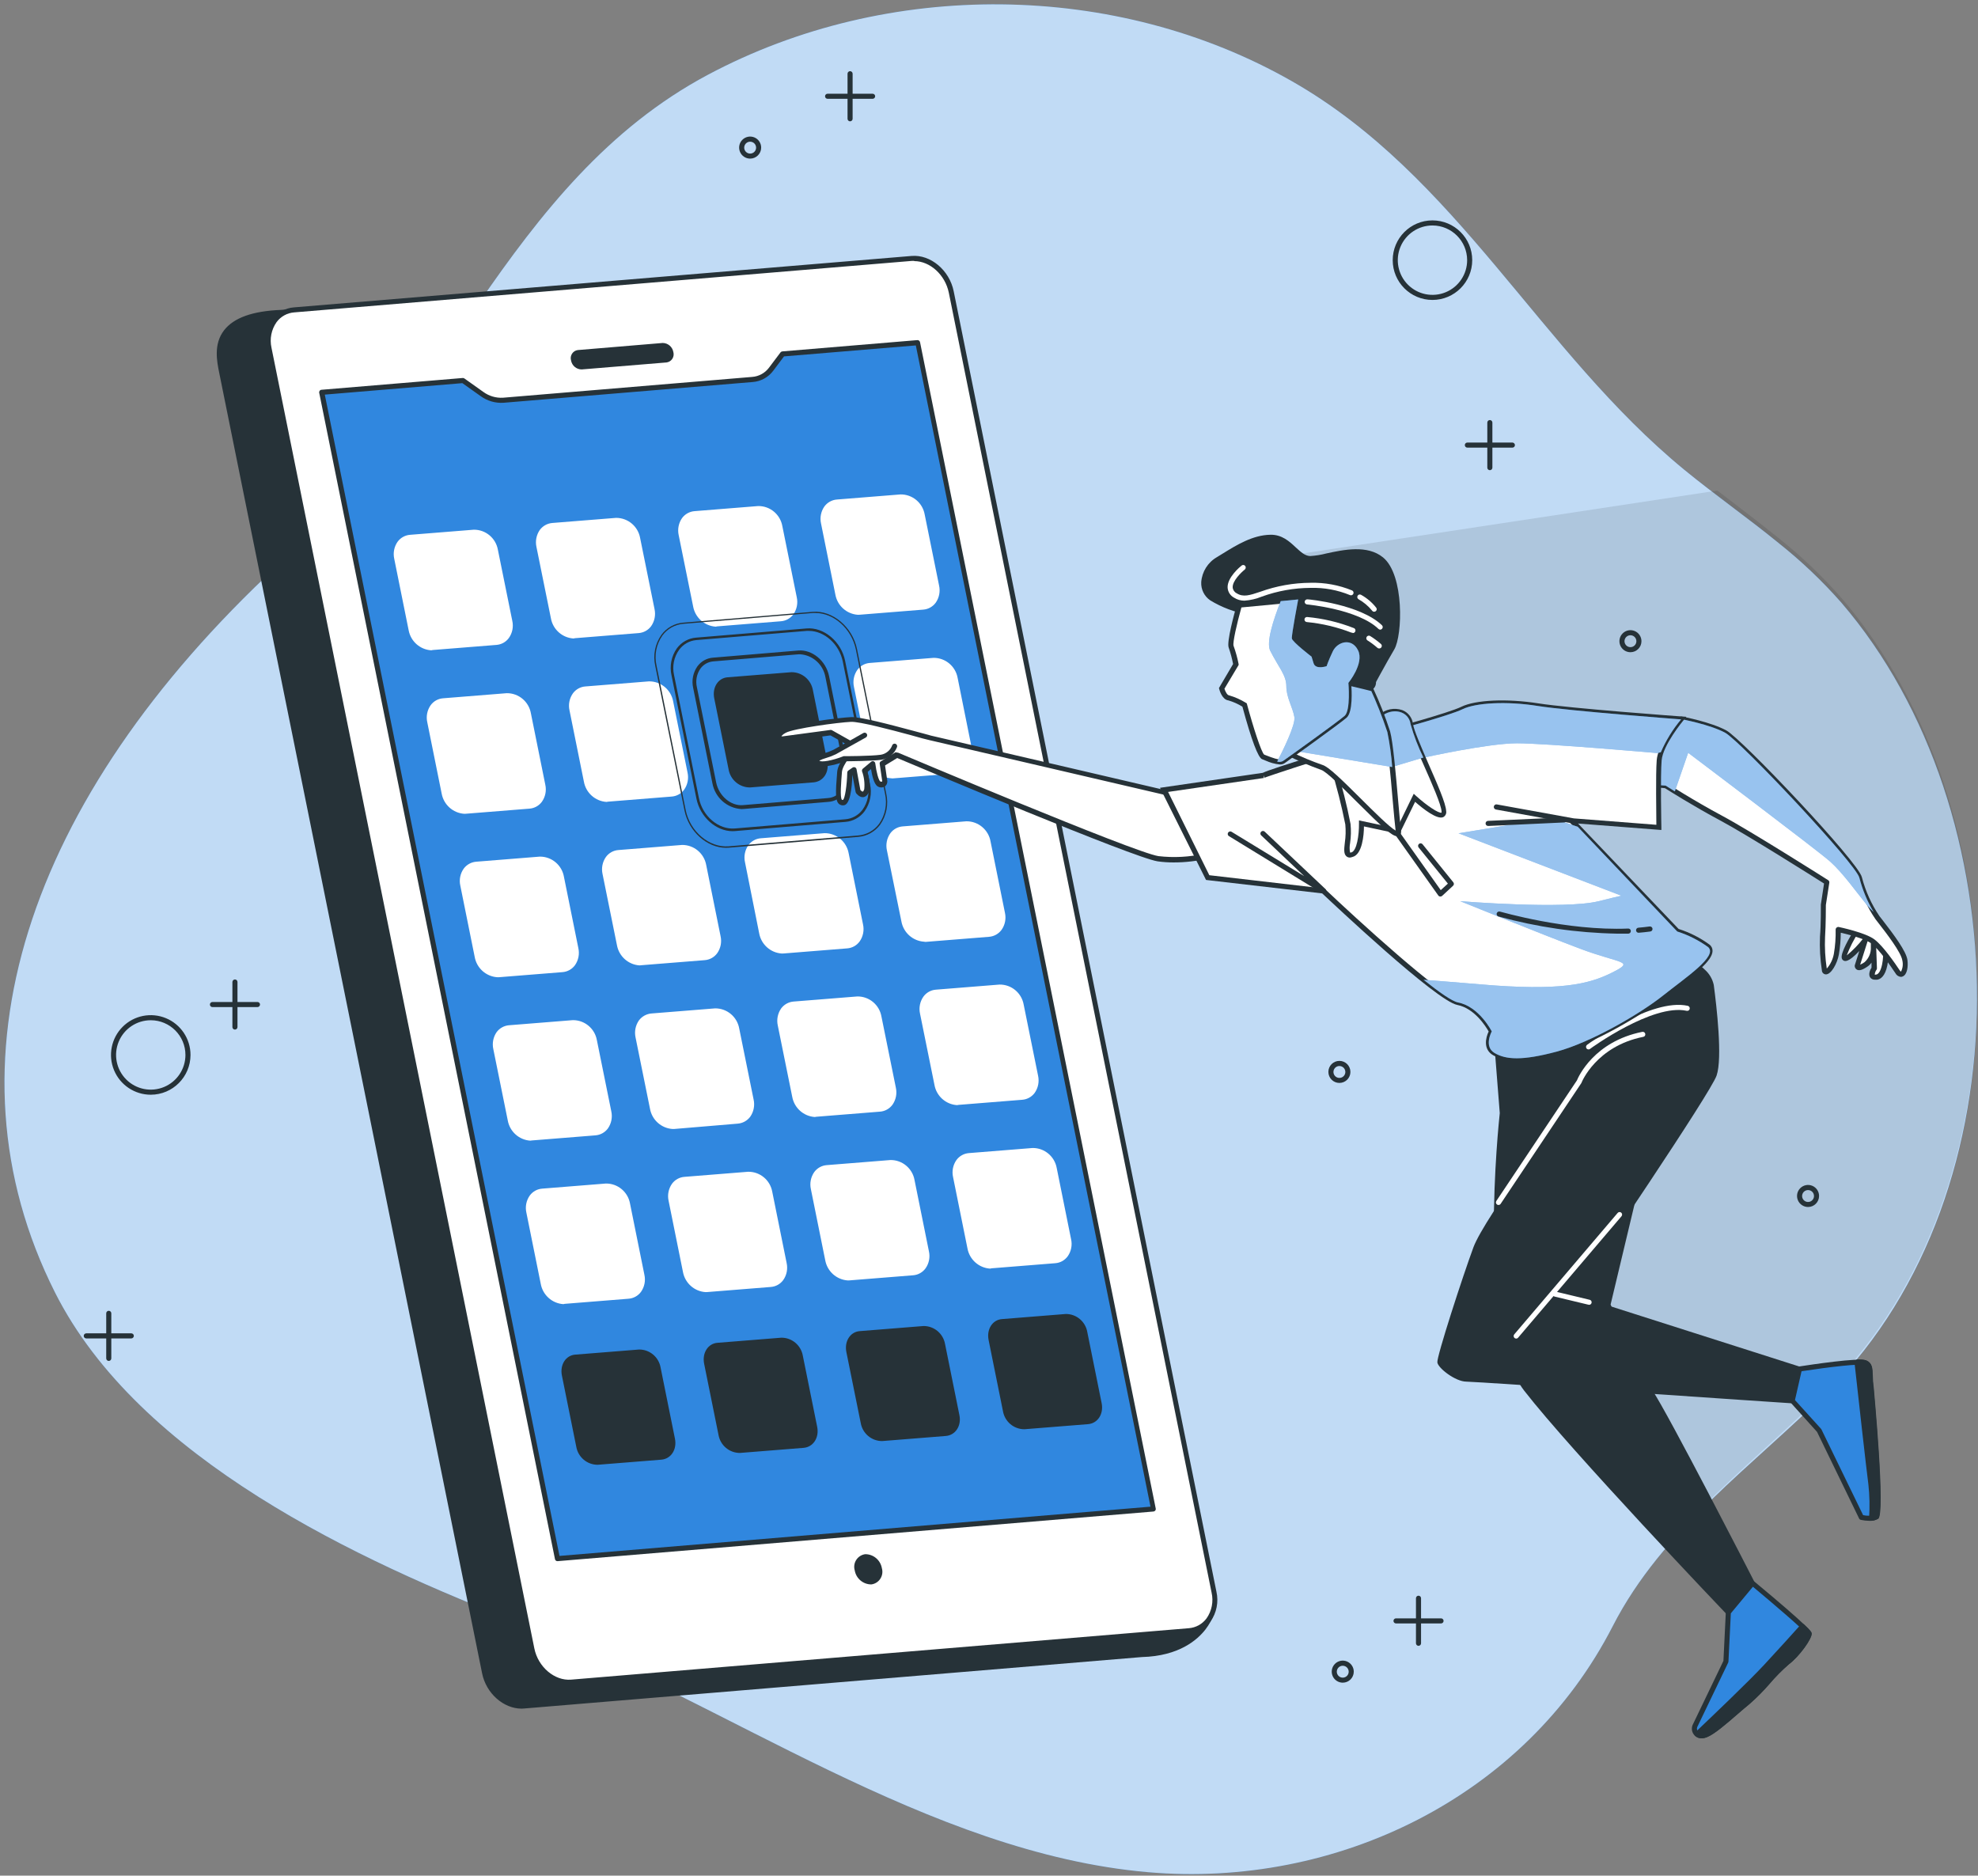 <?xml version="1.0" encoding="UTF-8"?>
<svg width="251px" height="238px" viewBox="0 0 251 238" version="1.1" xmlns="http://www.w3.org/2000/svg" xmlns:xlink="http://www.w3.org/1999/xlink">
    <rect x="0" y="0" width="251" height="238" fill="#808080" stroke="none"/>
    <!-- Generator: Sketch 57.1 (83088) - https://sketch.com -->
    <title>Mobile apps-bro</title>
    <desc>Created with Sketch.</desc>
    <g id="Webdesign-quick-fix" stroke="none" stroke-width="1" fill="none" fill-rule="evenodd">
        <g id="Labs---UI" transform="translate(-283, -2168)" fill-rule="nonzero">
            <g id="Mobile-apps-bro" transform="translate(283, 2168)">
                <g id="freepik--background-simple--inject-247">
                    <path d="M225.655,68.872 C221.783,65.705 217.628,62.809 213.744,59.623 C195.406,44.581 184.959,22.304 163.963,10.32 C141.638,-2.425 112.692,-2.696 89.831,9.488 C64.402,23.032 55.788,52.637 35.198,71.787 C3.297,101.456 -7.685,134.828 6.962,163.968 C17.583,185.105 45.516,198.069 66.228,206.054 C91.96,215.98 117.847,235.162 145.716,237.568 C169.493,239.612 193.464,228.151 204.646,206.351 C210.988,193.967 222.551,185.956 232.114,176.359 C257.278,151.095 256.433,102.972 233.669,76.482 C231.231,73.71 228.549,71.163 225.655,68.872 Z" id="Path" fill="#3087DF"></path>
                    <path d="M225.655,68.872 C221.783,65.705 217.628,62.809 213.744,59.623 C195.406,44.581 184.959,22.304 163.963,10.32 C141.638,-2.425 112.692,-2.696 89.831,9.488 C64.402,23.032 55.788,52.637 35.198,71.787 C3.297,101.456 -7.685,134.828 6.962,163.968 C17.583,185.105 45.516,198.069 66.228,206.054 C91.96,215.98 117.847,235.162 145.716,237.568 C169.493,239.612 193.464,228.151 204.646,206.351 C210.988,193.967 222.551,185.956 232.114,176.359 C257.278,151.095 256.433,102.972 233.669,76.482 C231.231,73.71 228.549,71.163 225.655,68.872 Z" id="Path" fill="#FFFFFF" opacity="0.7"></path>
                </g>
                <g id="freepik--Device--inject-247" transform="translate(27, 32)">
                    <path d="M117.882,177.943 L39.493,184.476 C37.236,184.664 34.991,182.775 34.489,180.252 L1.145,15.305 C0.637,12.788 -0.392,8.053 8.716,7.613 L87.998,1.449 C90.25,1.261 92.501,3.15 93.003,5.666 L126.849,170.899 C127.357,173.117 124.874,177.768 117.882,177.943 Z" id="Path" fill="#263238"></path>
                    <path d="M39.185,184.812 C36.895,184.812 34.682,182.872 34.174,180.317 L0.83,15.369 C0.521,13.862 0.077,11.663 1.434,9.91 C2.663,8.325 5.036,7.465 8.696,7.322 L87.973,1.158 C90.378,0.957 92.777,2.969 93.318,5.634 L127.164,170.834 C127.421,171.979 126.958,173.492 125.961,174.773 C124.964,176.054 122.648,178.143 117.902,178.266 L39.519,184.793 C39.408,184.806 39.296,184.812 39.185,184.812 Z M88.307,1.753 L88.024,1.753 L8.741,7.917 C5.319,8.079 3.036,8.881 1.943,10.285 C0.772,11.812 1.164,13.746 1.447,15.162 L34.804,180.2 C35.28,182.561 37.377,184.327 39.468,184.166 L117.856,177.626 L117.856,177.626 C122.359,177.516 124.527,175.549 125.434,174.392 C126.249,173.456 126.641,172.221 126.514,170.983 L92.687,5.705 C92.231,3.448 90.308,1.727 88.307,1.727 L88.307,1.753 Z" id="Shape" fill="#263238"></path>
                    <path d="M123.883,174.928 L45.495,181.455 C43.243,181.643 40.992,179.754 40.49,177.238 L7.146,12.251 C6.638,9.735 8.053,7.542 10.311,7.355 L88.699,0.828 C90.957,0.634 93.202,2.523 93.704,5.045 L127.048,170.025 C127.556,172.548 126.141,174.741 123.883,174.928 Z" id="Path" fill="#FFFFFF"></path>
                    <path d="M45.192,181.766 C42.896,181.766 40.69,179.825 40.175,177.277 L6.831,12.29 C6.533,10.98 6.805,9.603 7.577,8.506 C8.22,7.634 9.209,7.087 10.285,7.005 L88.674,0.479 C91.079,0.272 93.479,2.283 94.019,4.955 L127.357,169.961 C127.658,171.273 127.386,172.653 126.611,173.751 C125.968,174.623 124.979,175.168 123.903,175.245 L45.527,181.766 L45.192,181.766 Z M89.008,1.106 L88.725,1.106 L10.336,7.639 C9.444,7.705 8.625,8.159 8.092,8.881 C7.435,9.821 7.202,10.994 7.448,12.116 L40.806,177.173 C41.282,179.528 43.378,181.306 45.469,181.132 L123.858,174.605 L123.858,174.605 C124.749,174.537 125.568,174.084 126.103,173.363 C126.772,172.414 127.006,171.223 126.746,170.09 L93.401,5.142 C92.932,2.859 91.009,1.132 89.008,1.132 L89.008,1.106 Z" id="Shape" fill="#263238"></path>
                    <path d="M57.587,13.991 L46.813,14.878 C46.146,14.878 45.575,14.394 45.463,13.733 L45.463,13.733 C45.379,13.444 45.425,13.133 45.588,12.881 C45.751,12.629 46.015,12.46 46.312,12.42 L57.085,11.52 C57.753,11.522 58.325,12.004 58.443,12.665 L58.443,12.665 C58.528,12.957 58.482,13.271 58.318,13.526 C58.153,13.781 57.887,13.951 57.587,13.991 Z" id="Path" fill="#263238"></path>
                    <path d="M119.355,159.482 L43.739,165.776 L13.829,17.782 L31.749,16.288 L34.142,17.989 C34.93,18.555 35.89,18.828 36.856,18.759 L68.477,16.171 C69.416,16.102 70.28,15.631 70.85,14.878 L72.31,12.937 L89.446,11.508 L119.355,159.482 Z" id="Path" fill="#3087DF"></path>
                    <path d="M43.739,166.099 C43.585,166.102 43.452,165.992 43.424,165.84 L13.508,17.847 C13.487,17.756 13.509,17.661 13.565,17.588 C13.617,17.512 13.7,17.465 13.791,17.459 L31.717,15.964 C31.792,15.957 31.868,15.978 31.929,16.023 L34.322,17.724 C35.045,18.256 35.93,18.519 36.824,18.468 L68.445,15.828 C69.294,15.766 70.075,15.337 70.587,14.651 L72.047,12.711 C72.104,12.64 72.188,12.595 72.278,12.588 L89.407,11.158 C89.569,11.148 89.713,11.258 89.748,11.417 L119.657,159.417 C119.678,159.508 119.656,159.602 119.6,159.676 C119.543,159.748 119.459,159.793 119.368,159.799 L43.739,166.099 Z M14.215,18.073 L43.996,165.433 L118.995,159.184 L89.214,11.831 L72.49,13.222 L71.12,15.046 C70.497,15.877 69.548,16.398 68.515,16.475 L36.895,19.108 C35.849,19.176 34.813,18.871 33.968,18.248 L31.672,16.618 L14.215,18.073 Z" id="Shape" fill="#263238"></path>
                    <path d="M84.905,166.985 C84.723,165.957 83.833,165.209 82.795,165.213 C82.328,165.275 81.912,165.539 81.656,165.936 C81.4,166.333 81.329,166.823 81.463,167.276 C81.642,168.306 82.534,169.055 83.573,169.049 C84.04,168.987 84.456,168.723 84.712,168.326 C84.968,167.929 85.038,167.439 84.905,166.985 L84.905,166.985 Z" id="Path" fill="#263238"></path>
                    <path d="M35.969,49.517 L27.89,50.164 C26.549,50.171 25.398,49.203 25.169,47.874 L23.342,38.818 C23.066,37.453 23.838,36.23 25.066,36.159 L33.145,35.48 C34.486,35.479 35.634,36.447 35.866,37.776 L37.692,46.793 C37.95,48.223 37.197,49.413 35.969,49.517 Z" id="Path" fill="#FFFFFF"></path>
                    <path d="M27.723,50.519 C26.297,50.43 25.114,49.377 24.854,47.964 L23.027,38.908 C22.859,38.155 23.015,37.365 23.458,36.735 C23.835,36.228 24.412,35.909 25.04,35.862 L33.119,35.215 C34.622,35.198 35.917,36.275 36.181,37.763 L38.008,46.78 C38.178,47.537 38.019,48.33 37.57,48.96 C37.197,49.469 36.621,49.788 35.994,49.834 L27.916,50.48 L27.723,50.519 Z M33.312,35.855 L33.171,35.855 L25.092,36.502 C24.643,36.543 24.234,36.779 23.973,37.149 C23.641,37.634 23.526,38.237 23.657,38.811 L25.484,47.867 C25.684,49.035 26.686,49.89 27.864,49.898 L35.943,49.251 C36.392,49.216 36.801,48.978 37.056,48.605 C37.393,48.122 37.51,47.517 37.377,46.942 L35.551,37.925 C35.37,36.798 34.444,35.942 33.312,35.855 L33.312,35.855 Z" id="Shape" fill="#FFFFFF"></path>
                    <path d="M54.03,48.016 L45.951,48.663 C44.608,48.669 43.457,47.698 43.231,46.366 L41.404,37.349 C41.127,35.978 41.899,34.762 43.128,34.684 L51.206,34.037 C52.55,34.031 53.701,35.002 53.927,36.334 L55.754,45.351 C56.018,46.722 55.246,47.912 54.03,48.016 Z" id="Path" fill="#FFFFFF"></path>
                    <path d="M45.771,49.019 C44.335,48.926 43.149,47.857 42.903,46.431 L41.076,37.414 C40.908,36.659 41.064,35.867 41.507,35.234 C41.886,34.729 42.462,34.412 43.089,34.361 L51.168,33.714 C52.671,33.703 53.963,34.781 54.23,36.269 L56.056,45.28 C56.224,46.035 56.068,46.826 55.625,47.46 C55.248,47.967 54.671,48.285 54.043,48.333 L54.043,48.333 L45.964,48.98 L45.771,49.019 Z M51.367,34.354 L51.219,34.354 L43.141,35.001 C42.692,35.045 42.284,35.28 42.021,35.648 C41.69,36.134 41.576,36.736 41.706,37.31 L43.533,46.328 C43.732,47.496 44.734,48.354 45.913,48.365 L53.992,47.718 L53.992,47.718 C54.435,47.683 54.842,47.459 55.111,47.104 C55.442,46.618 55.556,46.016 55.426,45.441 L53.599,36.424 C53.419,35.299 52.497,34.444 51.367,34.354 L51.367,34.354 Z" id="Shape" fill="#FFFFFF"></path>
                    <path d="M72.04,46.515 L63.961,47.162 C62.619,47.166 61.47,46.196 61.241,44.866 L59.414,35.849 C59.137,34.477 59.909,33.261 61.138,33.184 L69.216,32.537 C70.558,32.529 71.708,33.498 71.937,34.827 L73.764,43.85 C74.066,45.215 73.327,46.412 72.04,46.515 Z" id="Path" fill="#FFFFFF"></path>
                    <path d="M63.82,47.518 C62.385,47.423 61.2,46.355 60.951,44.93 L59.124,35.913 C58.956,35.158 59.112,34.366 59.555,33.733 C59.933,33.226 60.51,32.908 61.138,32.86 L69.216,32.213 C70.721,32.197 72.017,33.278 72.278,34.768 L74.105,43.785 C74.273,44.539 74.117,45.328 73.674,45.959 C73.297,46.466 72.72,46.785 72.092,46.832 L72.092,46.832 L64.013,47.479 L63.82,47.518 Z M69.416,32.854 L69.268,32.854 L61.189,33.501 C60.744,33.53 60.335,33.755 60.07,34.115 C59.739,34.601 59.624,35.203 59.755,35.777 L61.582,44.795 C61.781,45.963 62.783,46.821 63.961,46.832 L72.04,46.185 C72.489,46.144 72.898,45.908 73.159,45.538 C73.491,45.056 73.605,44.455 73.475,43.883 L71.648,34.859 C71.441,33.759 70.526,32.937 69.416,32.854 L69.416,32.854 Z" id="Shape" fill="#FFFFFF"></path>
                    <path d="M90.115,45.008 L82.036,45.655 C80.692,45.662 79.541,44.69 79.315,43.359 L77.488,34.341 C77.212,32.977 77.984,31.754 79.212,31.676 L87.291,31.03 C88.633,31.026 89.783,31.996 90.012,33.326 L91.838,42.343 C92.115,43.714 91.337,44.905 90.115,45.008 Z" id="Path" fill="#FFFFFF"></path>
                    <path d="M81.869,46.011 C80.433,45.919 79.247,44.849 79,43.423 L77.186,34.432 C77.018,33.679 77.174,32.889 77.617,32.259 C77.994,31.751 78.571,31.433 79.199,31.385 L87.278,30.738 C88.781,30.721 90.076,31.799 90.34,33.287 L92.166,42.304 C92.335,43.059 92.179,43.851 91.735,44.484 C91.358,44.991 90.781,45.31 90.153,45.357 L90.153,45.357 L82.074,46.004 L81.869,46.011 Z M87.465,31.347 L87.317,31.347 L79.238,31.993 C78.789,32.034 78.38,32.271 78.119,32.64 C77.799,33.124 77.695,33.719 77.829,34.283 L79.63,43.339 C79.827,44.509 80.83,45.368 82.01,45.377 L90.089,44.73 L90.089,44.73 C90.539,44.692 90.949,44.455 91.208,44.083 C91.539,43.597 91.654,42.995 91.523,42.421 L89.696,33.403 C89.512,32.288 88.598,31.441 87.477,31.347 L87.465,31.347 Z" id="Shape" fill="#FFFFFF"></path>
                    <path d="M40.162,70.261 L32.084,70.908 C30.74,70.913 29.588,69.943 29.356,68.612 L27.536,59.595 C27.259,58.223 28.031,57.007 29.253,56.93 L37.339,56.283 C38.681,56.279 39.831,57.249 40.059,58.579 L41.88,67.596 C42.156,68.961 41.391,70.158 40.162,70.261 Z" id="Path" fill="#FFFFFF"></path>
                    <path d="M31.916,71.264 C30.48,71.17 29.293,70.102 29.041,68.676 L27.221,59.659 C27.049,58.904 27.206,58.111 27.652,57.479 C28.025,56.971 28.601,56.652 29.228,56.606 L37.307,55.959 C38.823,55.945 40.125,57.042 40.375,58.547 L42.195,67.564 C42.366,68.317 42.209,69.108 41.764,69.737 C41.39,70.246 40.815,70.564 40.188,70.61 L40.188,70.61 L32.109,71.257 L31.916,71.264 Z M37.506,56.6 L37.364,56.6 L29.286,57.247 C28.841,57.276 28.432,57.501 28.166,57.861 C27.829,58.344 27.714,58.949 27.851,59.523 L29.672,68.566 C29.871,69.735 30.873,70.593 32.051,70.604 L40.137,69.957 C40.584,69.916 40.991,69.68 41.249,69.31 C41.587,68.83 41.701,68.226 41.565,67.654 L39.744,58.637 C39.55,57.523 38.628,56.683 37.506,56.6 L37.506,56.6 Z" id="Shape" fill="#FFFFFF"></path>
                    <path d="M58.211,68.754 L50.132,69.401 C48.787,69.408 47.634,68.437 47.405,67.105 L45.585,58.087 C45.308,56.723 46.08,55.5 47.302,55.422 L55.387,54.776 C56.73,54.772 57.879,55.742 58.108,57.072 L59.928,66.089 C60.205,67.46 59.44,68.651 58.211,68.754 Z" id="Path" fill="#FFFFFF"></path>
                    <path d="M49.965,69.757 C48.528,69.665 47.339,68.596 47.09,67.169 L45.27,58.152 C45.099,57.399 45.255,56.608 45.701,55.979 C46.074,55.47 46.65,55.151 47.276,55.105 L55.355,54.459 C56.859,54.444 58.154,55.52 58.423,57.007 L60.244,66.024 C60.416,66.779 60.259,67.573 59.813,68.204 C59.439,68.712 58.864,69.031 58.237,69.077 L58.237,69.077 L50.158,69.724 L49.965,69.757 Z M55.555,55.092 L55.413,55.092 L47.334,55.739 C46.885,55.78 46.476,56.017 46.215,56.386 C45.88,56.868 45.766,57.47 45.9,58.042 L47.72,67.066 C47.92,68.235 48.926,69.092 50.107,69.097 L58.185,68.45 L58.185,68.45 C58.628,68.42 59.035,68.195 59.298,67.835 C59.635,67.352 59.75,66.747 59.613,66.173 L57.793,57.156 C57.609,56.031 56.685,55.179 55.555,55.092 Z" id="Shape" fill="#FFFFFF"></path>
                    <path d="M94.308,65.746 L86.23,66.425 C84.887,66.427 83.737,65.459 83.502,64.129 L81.688,55.112 C81.412,53.741 82.184,52.524 83.412,52.447 L91.491,51.8 C92.831,51.795 93.98,52.762 94.212,54.09 L96.032,63.107 C96.302,64.452 95.537,65.649 94.308,65.746 Z" id="Path" fill="#FFFFFF"></path>
                    <path d="M86.062,66.755 C84.626,66.661 83.439,65.593 83.187,64.168 L81.367,55.177 C81.195,54.421 81.352,53.628 81.798,52.997 C82.171,52.488 82.747,52.169 83.374,52.123 L91.459,51.476 C92.961,51.462 94.254,52.539 94.521,54.025 L96.341,63.081 C96.512,63.834 96.355,64.625 95.91,65.255 C95.536,65.763 94.961,66.082 94.334,66.128 L94.334,66.128 L86.255,66.775 L86.062,66.755 Z M91.652,52.091 L91.51,52.091 L83.432,52.738 C82.987,52.768 82.578,52.992 82.312,53.352 C81.977,53.836 81.863,54.441 81.997,55.015 L83.817,64.038 C84.012,65.212 85.021,66.073 86.204,66.076 L94.283,65.429 C94.73,65.388 95.137,65.152 95.395,64.782 C95.734,64.3 95.848,63.694 95.711,63.12 L93.91,54.129 C93.716,53.006 92.782,52.164 91.652,52.091 L91.652,52.091 Z" id="Shape" fill="#FFFFFF"></path>
                    <path d="M44.382,90.999 L36.303,91.646 C34.961,91.65 33.811,90.68 33.582,89.35 L31.762,80.333 C31.485,78.961 32.251,77.745 33.479,77.668 L41.558,77.021 C42.903,77.014 44.056,77.985 44.285,79.317 L46.106,88.334 C46.35,89.706 45.578,90.896 44.382,90.999 Z" id="Path" fill="#FFFFFF"></path>
                    <path d="M36.104,92.002 C34.669,91.907 33.484,90.839 33.235,89.415 L31.415,80.397 C31.241,79.642 31.398,78.848 31.846,78.217 C32.223,77.714 32.796,77.396 33.422,77.344 L41.5,76.697 C43.016,76.686 44.316,77.782 44.568,79.285 L46.389,88.302 C46.56,89.057 46.403,89.85 45.958,90.482 C45.583,90.989 45.008,91.307 44.382,91.355 L44.382,91.355 L36.297,92.002 L36.104,92.002 Z M41.7,77.338 L41.552,77.338 L33.473,77.985 C33.026,78.026 32.619,78.262 32.36,78.631 C32.023,79.112 31.908,79.716 32.045,80.287 L33.865,89.305 C34.062,90.474 35.065,91.334 36.245,91.342 L44.324,90.695 C44.772,90.652 45.18,90.416 45.443,90.048 C45.777,89.564 45.892,88.96 45.758,88.386 L43.938,79.369 C43.737,78.259 42.818,77.425 41.7,77.338 L41.7,77.338 Z" id="Shape" fill="#FFFFFF"></path>
                    <path d="M62.392,89.499 L54.313,90.145 C52.971,90.149 51.821,89.179 51.592,87.849 L49.772,78.832 C49.495,77.461 50.261,76.245 51.489,76.167 L59.568,75.52 C60.913,75.513 62.066,76.484 62.295,77.816 L64.116,86.834 C64.399,88.198 63.627,89.395 62.392,89.499 Z" id="Path" fill="#FFFFFF"></path>
                    <path d="M54.159,90.501 C52.722,90.407 51.535,89.339 51.284,87.914 L49.463,78.916 C49.291,78.161 49.448,77.368 49.894,76.736 C50.268,76.228 50.843,75.909 51.47,75.863 L59.549,75.216 C61.054,75.202 62.351,76.281 62.617,77.771 L64.437,86.788 C64.608,87.541 64.452,88.332 64.006,88.962 C63.632,89.469 63.057,89.787 62.431,89.835 L54.345,90.482 L54.159,90.501 Z M59.748,75.837 L59.6,75.837 L51.522,76.484 C51.073,76.521 50.665,76.759 50.409,77.131 C50.071,77.614 49.957,78.219 50.094,78.793 L51.914,87.81 C52.108,88.982 53.113,89.842 54.294,89.848 L62.373,89.201 C62.822,89.16 63.231,88.924 63.492,88.554 C63.827,88.073 63.941,87.47 63.807,86.898 L61.987,77.881 C61.791,76.766 60.87,75.926 59.748,75.837 L59.748,75.837 Z" id="Shape" fill="#FFFFFF"></path>
                    <path d="M80.447,87.972 L72.368,88.619 C71.026,88.623 69.876,87.653 69.647,86.323 L67.827,77.305 C67.551,75.941 68.316,74.718 69.545,74.64 L77.623,73.994 C78.967,73.989 80.119,74.959 80.351,76.29 L82.171,85.307 C82.447,86.678 81.688,87.888 80.447,87.972 Z" id="Path" fill="#FFFFFF"></path>
                    <path d="M72.207,88.994 C70.77,88.902 69.582,87.833 69.332,86.407 L67.538,77.415 C67.367,76.662 67.524,75.872 67.969,75.242 C68.342,74.734 68.918,74.415 69.545,74.369 L77.623,73.722 C79.127,73.707 80.422,74.783 80.691,76.27 L82.512,85.288 C82.684,86.043 82.527,86.836 82.081,87.467 C81.707,87.976 81.132,88.295 80.505,88.341 L72.426,88.988 L72.207,88.994 Z M77.829,74.33 L77.681,74.33 L69.602,74.977 C69.155,75.018 68.748,75.254 68.49,75.624 C68.153,76.104 68.038,76.708 68.174,77.28 L69.995,86.297 C70.186,87.469 71.193,88.331 72.375,88.334 L80.453,87.687 C80.898,87.658 81.307,87.433 81.573,87.073 C81.907,86.589 82.021,85.985 81.888,85.41 L80.068,76.393 C79.88,75.271 78.957,74.421 77.829,74.33 L77.829,74.33 Z" id="Shape" fill="#FFFFFF"></path>
                    <path d="M98.502,86.491 L90.417,87.138 C89.075,87.142 87.925,86.171 87.696,84.841 L85.876,75.824 C85.599,74.453 86.365,73.237 87.593,73.159 L95.672,72.512 C97.017,72.505 98.17,73.476 98.399,74.809 L100.219,83.826 C100.496,85.197 99.698,86.387 98.502,86.491 Z" id="Path" fill="#FFFFFF"></path>
                    <path d="M90.256,87.493 C88.82,87.399 87.633,86.331 87.381,84.906 L85.548,75.915 C85.377,75.159 85.533,74.367 85.979,73.735 C86.352,73.227 86.928,72.908 87.555,72.862 L95.633,72.215 C97.149,72.203 98.449,73.299 98.702,74.802 L100.522,83.819 C100.694,84.572 100.537,85.363 100.091,85.993 C99.716,86.5 99.142,86.821 98.515,86.872 L90.436,87.519 L90.256,87.493 Z M95.839,72.829 L95.691,72.829 L87.612,73.476 C87.166,73.52 86.76,73.756 86.5,74.123 C86.162,74.606 86.048,75.211 86.185,75.785 L88.005,84.802 C88.197,85.975 89.203,86.837 90.385,86.84 L98.464,86.193 C98.913,86.152 99.322,85.916 99.583,85.546 C99.92,85.066 100.035,84.462 99.898,83.89 L98.078,74.873 C97.882,73.759 96.961,72.918 95.839,72.829 Z" id="Shape" fill="#FFFFFF"></path>
                    <path d="M48.544,111.737 L40.465,112.384 C39.123,112.391 37.973,111.423 37.744,110.094 L35.917,101.071 C35.641,99.706 36.412,98.483 37.641,98.412 L45.72,97.733 C47.061,97.732 48.209,98.701 48.441,100.029 L50.267,109.047 C50.544,110.444 49.772,111.634 48.544,111.737 Z" id="Path" fill="#FFFFFF"></path>
                    <path d="M40.297,112.74 C38.862,112.648 37.676,111.578 37.429,110.153 L35.602,101.135 C35.432,100.386 35.584,99.599 36.02,98.969 C36.397,98.461 36.974,98.143 37.602,98.095 L45.681,97.448 C47.185,97.429 48.481,98.508 48.743,99.997 L50.57,109.014 C50.738,109.769 50.582,110.561 50.139,111.194 C49.761,111.701 49.184,112.02 48.556,112.067 L48.556,112.067 L40.478,112.714 L40.297,112.74 Z M45.893,98.076 L45.746,98.076 L37.667,98.723 C37.218,98.764 36.809,99 36.548,99.37 C36.216,99.855 36.101,100.458 36.232,101.032 L38.059,110.049 C38.258,111.218 39.26,112.076 40.439,112.087 L48.518,111.44 C48.967,111.399 49.376,111.163 49.637,110.793 C49.969,110.308 50.083,109.705 49.952,109.131 L48.125,100.113 C47.932,99.001 47.013,98.162 45.893,98.076 Z" id="Shape" fill="#FFFFFF"></path>
                    <path d="M66.592,110.237 L58.513,110.884 C57.17,110.89 56.019,109.919 55.793,108.587 L53.966,99.615 C53.689,98.244 54.461,97.028 55.69,96.95 L63.768,96.303 C65.112,96.297 66.263,97.268 66.489,98.6 L68.316,107.617 C68.593,108.943 67.821,110.133 66.592,110.237 Z" id="Path" fill="#FFFFFF"></path>
                    <path d="M58.346,111.259 C56.91,111.167 55.724,110.097 55.477,108.671 L53.651,99.654 C53.483,98.899 53.639,98.108 54.082,97.474 C54.463,96.972 55.038,96.654 55.664,96.601 L63.743,95.954 C65.247,95.94 66.541,97.02 66.804,98.509 L68.631,107.526 C68.799,108.282 68.643,109.073 68.2,109.706 C67.821,110.211 67.245,110.529 66.618,110.58 L66.618,110.58 L58.533,111.259 L58.346,111.259 Z M63.942,96.595 L63.794,96.595 L55.715,97.241 C55.272,97.277 54.865,97.5 54.596,97.856 C54.265,98.342 54.151,98.944 54.281,99.518 L56.108,108.535 C56.302,109.707 57.307,110.567 58.488,110.573 L66.566,109.926 C67.009,109.891 67.416,109.667 67.686,109.312 C68.017,108.826 68.131,108.223 68.001,107.649 L66.174,98.632 C65.988,97.512 65.068,96.664 63.942,96.575 L63.942,96.595 Z" id="Shape" fill="#FFFFFF"></path>
                    <path d="M84.641,108.736 L76.562,109.383 C75.22,109.387 74.07,108.417 73.841,107.087 L72.04,98.095 C71.764,96.724 72.535,95.508 73.764,95.43 L81.843,94.783 C83.184,94.776 84.334,95.744 84.564,97.073 L86.39,106.129 C86.641,107.436 85.869,108.633 84.641,108.736 Z" id="Path" fill="#FFFFFF"></path>
                    <path d="M76.395,109.739 C74.96,109.644 73.775,108.576 73.526,107.151 L71.699,98.134 C71.531,97.379 71.687,96.587 72.13,95.954 C72.509,95.449 73.086,95.133 73.713,95.087 L81.791,94.441 C83.297,94.421 84.594,95.504 84.853,96.996 L86.68,106.013 C86.848,106.766 86.692,107.556 86.249,108.186 C85.872,108.693 85.295,109.012 84.667,109.059 L76.588,109.706 L76.395,109.739 Z M81.991,95.074 L81.843,95.074 L73.764,95.721 C73.314,95.759 72.904,95.996 72.645,96.368 C72.314,96.854 72.199,97.457 72.33,98.031 L74.156,107.048 C74.355,108.216 75.357,109.074 76.536,109.085 L84.615,108.438 C85.064,108.398 85.473,108.161 85.734,107.792 C86.066,107.309 86.18,106.708 86.049,106.136 L84.223,97.112 C84.024,96.005 83.106,95.173 81.991,95.087 L81.991,95.074 Z" id="Shape" fill="#FFFFFF"></path>
                    <path d="M102.689,107.229 L94.611,107.876 C93.267,107.882 92.116,106.911 91.89,105.579 L90.05,96.588 C89.774,95.223 90.546,94.001 91.774,93.923 L99.853,93.276 C101.195,93.272 102.345,94.242 102.574,95.573 L104.4,104.59 C104.69,105.935 103.918,107.125 102.689,107.229 Z" id="Path" fill="#FFFFFF"></path>
                    <path d="M94.443,108.231 C93.008,108.139 91.821,107.07 91.575,105.644 L89.748,96.627 C89.579,95.873 89.738,95.082 90.185,94.453 C90.559,93.945 91.134,93.626 91.761,93.58 L99.84,92.933 C101.344,92.914 102.64,93.993 102.902,95.482 L104.728,104.499 C104.896,105.254 104.74,106.046 104.297,106.679 C103.92,107.186 103.343,107.505 102.715,107.552 L94.636,108.199 L94.443,108.231 Z M100.033,93.567 L99.891,93.567 L91.813,94.214 C91.364,94.255 90.955,94.491 90.693,94.861 C90.362,95.344 90.247,95.945 90.378,96.517 L92.205,105.534 C92.402,106.704 93.405,107.563 94.585,107.572 L102.664,106.925 C103.108,106.893 103.516,106.668 103.783,106.31 C104.114,105.825 104.228,105.222 104.098,104.648 L102.271,95.611 C102.08,94.494 101.157,93.652 100.033,93.567 L100.033,93.567 Z" id="Shape" fill="#FFFFFF"></path>
                    <path d="M52.744,132.482 L44.665,133.129 C43.321,133.133 42.169,132.164 41.938,130.833 L40.117,121.815 C39.841,120.444 40.613,119.228 41.835,119.15 L49.92,118.503 C51.262,118.499 52.412,119.47 52.641,120.8 L54.461,129.817 C54.731,131.182 53.966,132.378 52.744,132.482 Z" id="Path" fill="#FFFFFF"></path>
                    <path d="M44.491,133.485 C43.055,133.391 41.868,132.323 41.616,130.897 L39.796,121.88 C39.624,121.125 39.781,120.332 40.227,119.7 C40.6,119.192 41.176,118.873 41.803,118.827 L49.888,118.18 C51.393,118.163 52.688,119.245 52.95,120.735 L54.77,129.752 C54.941,130.505 54.784,131.296 54.339,131.926 C53.961,132.439 53.377,132.758 52.744,132.799 L52.744,132.799 L44.665,133.446 L44.491,133.485 Z M50.081,118.82 L49.939,118.82 L41.861,119.467 C41.416,119.497 41.007,119.722 40.741,120.082 C40.404,120.565 40.289,121.17 40.426,121.744 L42.246,130.761 C42.451,131.93 43.453,132.786 44.633,132.799 L52.712,132.152 C53.159,132.111 53.566,131.875 53.824,131.505 C54.161,131.025 54.276,130.421 54.139,129.849 L52.319,120.832 C52.112,119.729 51.194,118.904 50.081,118.82 L50.081,118.82 Z" id="Shape" fill="#FFFFFF"></path>
                    <path d="M70.786,130.975 L62.707,131.622 C61.364,131.629 60.212,130.662 59.98,129.332 L58.16,120.276 C57.883,118.911 58.655,117.688 59.883,117.611 L67.962,116.964 C69.305,116.96 70.454,117.93 70.683,119.26 L72.503,128.277 C72.78,129.681 72.04,130.871 70.786,130.975 Z" id="Path" fill="#FFFFFF"></path>
                    <path d="M62.54,131.958 C61.112,131.87 59.927,130.817 59.665,129.403 L57.844,120.379 C57.674,119.626 57.83,118.836 58.275,118.206 C58.649,117.698 59.224,117.379 59.851,117.333 L67.936,116.686 C69.44,116.666 70.737,117.745 70.998,119.234 L72.818,128.252 C72.99,129.007 72.834,129.8 72.388,130.431 C72.014,130.94 71.438,131.259 70.812,131.305 L70.812,131.305 L62.733,131.952 L62.54,131.958 Z M68.129,117.294 L67.988,117.294 L59.909,117.941 C59.46,117.982 59.051,118.218 58.79,118.588 C58.455,119.069 58.341,119.672 58.475,120.244 L60.295,129.267 C60.495,130.437 61.501,131.293 62.681,131.298 L70.754,130.664 C71.202,130.627 71.61,130.39 71.867,130.017 C72.204,129.534 72.319,128.929 72.182,128.355 L70.361,119.338 C70.16,118.232 69.244,117.401 68.129,117.313 L68.129,117.294 Z" id="Shape" fill="#FFFFFF"></path>
                    <path d="M88.835,129.474 L80.756,130.121 C79.411,130.128 78.258,129.157 78.029,127.825 L76.208,118.808 C75.932,117.436 76.704,116.22 77.932,116.142 L86.011,115.496 C87.365,115.476 88.533,116.45 88.764,117.792 L90.552,126.783 C90.829,128.18 90.05,129.371 88.835,129.474 Z" id="Path" fill="#FFFFFF"></path>
                    <path d="M80.589,130.477 C79.151,130.385 77.963,129.316 77.713,127.889 L75.899,118.898 C75.728,118.143 75.885,117.35 76.33,116.718 C76.705,116.211 77.28,115.893 77.906,115.845 L85.992,115.198 C87.497,115.179 88.795,116.261 89.053,117.753 L90.874,126.77 C91.048,127.525 90.891,128.32 90.443,128.95 C90.069,129.458 89.494,129.777 88.867,129.823 L80.788,130.47 L80.589,130.477 Z M86.191,115.787 L86.049,115.787 L77.971,116.434 C77.522,116.477 77.114,116.713 76.851,117.08 C76.517,117.565 76.403,118.169 76.536,118.743 L78.357,127.76 C78.554,128.932 79.561,129.792 80.743,129.798 L88.822,129.151 C89.268,129.107 89.674,128.871 89.934,128.504 C90.272,128.021 90.387,127.415 90.25,126.841 L88.429,117.824 C88.235,116.71 87.313,115.87 86.191,115.787 L86.191,115.787 Z" id="Shape" fill="#FFFFFF"></path>
                    <path d="M106.883,127.967 L98.804,128.646 C97.462,128.648 96.311,127.68 96.077,126.35 L94.257,117.333 C93.98,115.961 94.752,114.745 95.981,114.668 L104.059,114.021 C105.4,114.016 106.549,114.983 106.78,116.311 L108.601,125.367 C108.877,126.673 108.112,127.87 106.883,127.967 Z" id="Path" fill="#FFFFFF"></path>
                    <path d="M98.637,128.976 C97.201,128.882 96.014,127.814 95.762,126.389 L93.942,117.372 C93.77,116.616 93.927,115.823 94.373,115.192 C94.747,114.685 95.322,114.366 95.949,114.318 L104.034,113.671 C105.536,113.657 106.829,114.734 107.095,116.22 L108.916,125.244 C109.087,125.997 108.93,126.788 108.485,127.417 C108.111,127.925 107.536,128.244 106.909,128.29 L98.83,128.937 L98.637,128.976 Z M104.201,114.312 L104.059,114.312 L95.981,114.959 C95.531,114.996 95.12,115.233 94.862,115.606 C94.526,116.09 94.412,116.694 94.546,117.268 L96.367,126.285 C96.571,127.453 97.574,128.31 98.753,128.323 L106.832,127.676 C107.279,127.635 107.686,127.398 107.945,127.029 C108.283,126.546 108.398,125.941 108.26,125.367 L106.439,116.349 C106.247,115.234 105.324,114.393 104.201,114.312 Z" id="Shape" fill="#FFFFFF"></path>
                    <path d="M56.925,153.22 L48.846,153.867 C47.503,153.871 46.354,152.901 46.125,151.571 L44.305,142.553 C44.028,141.182 44.794,139.966 46.022,139.888 L54.101,139.242 C55.446,139.234 56.599,140.205 56.828,141.538 L58.648,150.555 C58.925,151.926 58.153,153.117 56.925,153.22 Z" id="Path" fill="#263238"></path>
                    <path d="M74.98,151.719 L66.894,152.366 C65.552,152.37 64.403,151.4 64.174,150.07 L62.353,141.053 C62.077,139.681 62.842,138.465 64.071,138.388 L72.15,137.741 C73.494,137.734 74.647,138.705 74.877,140.037 L76.697,149.054 C76.974,150.419 76.202,151.616 74.98,151.719 Z" id="Path" fill="#263238"></path>
                    <path d="M93.028,150.212 L84.943,150.859 C83.601,150.863 82.451,149.893 82.222,148.563 L80.402,139.572 C80.125,138.207 80.891,136.984 82.119,136.906 L90.198,136.26 C91.542,136.255 92.694,137.225 92.925,138.556 L94.746,147.573 C95.022,148.919 94.25,150.109 93.028,150.212 Z" id="Path" fill="#263238"></path>
                    <path d="M111.077,148.712 L102.992,149.358 C101.649,149.362 100.5,148.392 100.271,147.062 L98.451,138.045 C98.174,136.674 98.939,135.458 100.168,135.38 L108.247,134.733 C109.592,134.726 110.745,135.697 110.974,137.029 L112.794,146.047 C113.071,147.418 112.299,148.608 111.077,148.712 Z" id="Path" fill="#263238"></path>
                    <path d="M65.126,75.578 C62.72,75.578 60.398,73.521 59.858,70.837 L56.153,52.518 C55.837,51.145 56.121,49.702 56.931,48.553 C57.593,47.653 58.612,47.088 59.723,47.007 L76.137,45.635 C78.665,45.428 81.187,47.576 81.753,50.364 L85.458,68.683 C85.772,70.055 85.492,71.497 84.686,72.648 C84.019,73.545 82.999,74.109 81.888,74.194 L65.473,75.565 L65.126,75.578 Z M76.485,45.784 L76.15,45.784 L59.735,47.156 C58.672,47.235 57.695,47.776 57.06,48.637 C56.276,49.749 56.004,51.146 56.314,52.473 L60.012,70.792 C60.565,73.528 63.009,75.585 65.46,75.391 L81.875,74.019 C82.94,73.938 83.918,73.398 84.557,72.538 C85.336,71.424 85.607,70.029 85.303,68.702 L81.598,50.383 C81.045,47.783 78.82,45.784 76.485,45.784 Z" id="Shape" fill="#263238"></path>
                    <path d="M65.962,73.47 C63.865,73.47 61.845,71.684 61.376,69.349 L58.217,53.721 C57.943,52.526 58.189,51.269 58.893,50.267 C59.475,49.478 60.369,48.982 61.344,48.909 L75.346,47.744 C77.546,47.557 79.746,49.4 80.241,51.852 L83.399,67.48 C83.672,68.676 83.424,69.933 82.718,70.934 C82.136,71.723 81.241,72.219 80.267,72.292 L66.251,73.457 C66.155,73.467 66.058,73.471 65.962,73.47 L65.962,73.47 Z M75.655,48.055 C75.561,48.048 75.466,48.048 75.372,48.055 L61.369,49.219 C60.495,49.294 59.696,49.744 59.176,50.455 C58.517,51.378 58.283,52.541 58.533,53.65 L61.691,69.278 C62.154,71.574 64.18,73.288 66.238,73.127 L80.241,71.962 C81.124,71.898 81.935,71.449 82.46,70.733 C83.119,69.81 83.353,68.647 83.104,67.538 L79.939,51.91 C79.482,49.724 77.604,48.055 75.655,48.055 L75.655,48.055 Z" id="Shape" fill="#263238"></path>
                    <path d="M67.062,70.662 C65.241,70.542 63.733,69.194 63.402,67.389 L60.964,55.306 C60.744,54.35 60.941,53.345 61.504,52.544 C61.975,51.907 62.698,51.508 63.485,51.451 L74.304,50.545 C76.06,50.403 77.816,51.839 78.209,53.812 L80.653,65.895 C80.871,66.852 80.672,67.857 80.106,68.657 C79.638,69.293 78.917,69.693 78.131,69.75 L67.306,70.656 L67.062,70.662 Z M74.555,51.024 L74.343,51.024 L63.524,51.923 C62.875,51.972 62.278,52.303 61.89,52.828 C61.408,53.518 61.241,54.382 61.434,55.202 L63.878,67.286 C64.225,69 65.743,70.294 67.268,70.164 L78.093,69.265 C78.74,69.214 79.333,68.884 79.72,68.359 C80.203,67.67 80.369,66.806 80.177,65.985 L77.739,53.902 C77.456,52.324 76.145,51.14 74.555,51.024 L74.555,51.024 Z" id="Shape" fill="#263238"></path>
                    <path d="M76.26,67.273 L68.181,67.92 C66.836,67.927 65.683,66.956 65.454,65.623 L63.633,56.606 C63.357,55.235 64.129,54.019 65.351,53.941 L73.436,53.294 C74.778,53.29 75.928,54.26 76.157,55.591 L77.977,64.608 C78.254,65.979 77.488,67.15 76.26,67.273 Z" id="Path" fill="#263238"></path>
                </g>
                <g id="freepik--Character--inject-247" transform="translate(98, 62)">
                    <path d="M127.749,6.321 C125.177,4.24 122.548,2.262 119.931,0.252 L64.241,8.693 L68.67,29.473 L104.586,64.104 L92.289,102.691 L117.392,129.915 C122.76,124.408 128.79,119.47 134.184,114.028 C159.255,88.71 158.413,40.487 135.733,13.942 C133.304,11.166 130.632,8.616 127.749,6.321 Z" id="Path" fill="#000000" opacity="0.1"></path>
                    <path d="M51.236,38.897 C51.236,38.897 21.716,32 20.057,31.671 C18.399,31.341 11.571,29.292 9.971,29.357 C8.37,29.421 2.642,30.197 1.549,30.785 C0.456,31.373 0.823,31.91 1.401,31.832 L7.419,31.018 L10.575,32.795 C10.575,32.795 8.646,34.734 8.524,36.027 C8.254,39.259 8.325,40.015 9.039,39.905 C9.752,39.795 9.849,36.13 9.849,36.13 L10.389,35.762 L10.89,38.483 C10.89,38.483 11.591,39.427 11.983,38.36 C12.253,37.617 11.713,35.878 11.713,35.878 L12.767,35.006 C12.767,35.006 13.031,37.262 13.539,37.54 C14.046,37.817 14.329,37.54 14.271,37.113 C14.214,36.686 13.963,34.999 13.963,34.999 L15.827,33.862 C15.827,33.862 45.829,46.556 48.954,47.015 C51.083,47.261 53.238,47.121 55.318,46.601 L51.236,38.897 Z" id="Path" fill="#FFFFFF"></path>
                    <path d="M50.901,47.435 C50.235,47.437 49.569,47.392 48.909,47.299 C45.855,46.847 18.418,35.264 15.853,34.185 L14.31,35.129 C14.381,35.594 14.541,36.693 14.586,37.029 C14.64,37.32 14.523,37.617 14.284,37.792 C14.009,37.963 13.66,37.963 13.384,37.792 C12.921,37.54 12.658,36.415 12.529,35.588 L12.079,35.962 C12.227,36.48 12.529,37.753 12.279,38.438 C12.124,38.865 11.886,39.084 11.578,39.149 C11.083,39.226 10.678,38.703 10.633,38.645 C10.606,38.603 10.586,38.557 10.575,38.509 L10.164,36.305 C10.106,38.07 9.868,40.093 9.084,40.183 C8.852,40.222 8.615,40.153 8.441,39.996 C8.01,39.582 8.01,38.625 8.235,35.943 C8.325,34.857 9.521,33.448 10.086,32.834 L7.386,31.315 L1.472,32.11 C1.108,32.198 0.734,32.01 0.585,31.664 C0.514,31.425 0.521,30.953 1.434,30.456 C2.623,29.809 8.505,29.06 9.99,28.995 C11.173,28.943 14.991,29.958 17.769,30.701 C18.804,30.979 19.697,31.212 20.16,31.348 C21.799,31.71 51.017,38.535 51.339,38.606 C51.43,38.626 51.507,38.685 51.551,38.768 L55.633,46.44 C55.675,46.528 55.675,46.63 55.633,46.718 C55.596,46.809 55.516,46.876 55.421,46.899 C53.941,47.26 52.424,47.441 50.901,47.435 L50.901,47.435 Z M15.827,33.5 C15.867,33.491 15.909,33.491 15.949,33.5 C16.251,33.623 45.951,46.181 48.999,46.634 C50.948,46.861 52.921,46.756 54.836,46.323 L51.024,39.149 C48.799,38.632 21.561,32.278 19.993,31.929 C19.517,31.826 18.656,31.593 17.576,31.283 C15.004,30.591 11.083,29.551 9.984,29.596 C8.389,29.667 2.726,30.43 1.704,30.986 C1.279,31.212 1.176,31.393 1.17,31.432 C1.164,31.47 1.209,31.432 1.279,31.432 L1.356,31.432 L7.38,30.624 C7.449,30.614 7.519,30.627 7.579,30.662 L10.736,32.44 C10.824,32.49 10.883,32.578 10.896,32.679 C10.907,32.78 10.872,32.88 10.8,32.95 C10.286,33.461 8.923,34.993 8.839,35.956 C8.743,37.178 8.569,39.22 8.839,39.491 C8.885,39.505 8.935,39.505 8.981,39.491 C9.212,39.323 9.476,37.695 9.514,36.027 C9.52,35.924 9.572,35.829 9.656,35.769 L10.189,35.4 C10.281,35.341 10.396,35.329 10.498,35.368 C10.596,35.412 10.668,35.501 10.691,35.607 L11.179,38.244 C11.282,38.36 11.404,38.457 11.475,38.444 C11.546,38.431 11.578,38.38 11.668,38.154 C11.748,37.384 11.654,36.606 11.391,35.878 C11.356,35.754 11.396,35.62 11.494,35.536 L12.549,34.657 C12.64,34.586 12.761,34.566 12.87,34.605 C12.979,34.651 13.055,34.752 13.069,34.87 C13.204,35.956 13.487,37.029 13.712,37.165 C13.782,37.203 13.867,37.203 13.937,37.165 C13.937,37.165 13.976,37.094 13.937,37.022 C13.879,36.589 13.629,34.922 13.629,34.922 C13.607,34.792 13.668,34.663 13.783,34.599 L15.647,33.455 C15.71,33.451 15.773,33.467 15.827,33.5 L15.827,33.5 Z" id="Shape" fill="#263238"></path>
                    <path d="M137.571,56.128 C137.571,56.128 135.566,59.36 136.086,59.593 C136.607,59.825 138.696,57.285 138.696,57.285 L137.668,60.517 C137.668,60.517 137.597,61.163 138.786,60.368 C139.976,59.573 139.693,57.473 139.693,57.473 L139.821,60.879 C139.821,60.879 139.018,62.133 140.13,61.984 C141.242,61.835 141.384,59.205 141.281,58.403 C141.049,57.45 140.597,56.564 139.963,55.818 C139.359,55.075 137.764,55.288 137.571,56.128 Z" id="Path" fill="#FFFFFF"></path>
                    <path d="M139.95,62.314 C139.698,62.337 139.453,62.224 139.307,62.016 C139.063,61.622 139.307,61.06 139.487,60.795 L139.487,60.149 C139.349,60.344 139.177,60.513 138.979,60.646 C138.336,61.092 137.906,61.209 137.61,61.028 C137.432,60.914 137.334,60.708 137.359,60.498 L137.938,58.675 C136.524,60.168 136.112,59.968 135.958,59.896 C135.836,59.836 135.747,59.725 135.714,59.593 C135.527,58.946 136.729,56.897 137.289,56.012 C137.474,55.522 137.91,55.173 138.426,55.101 C139.075,54.931 139.764,55.129 140.226,55.618 C140.899,56.412 141.373,57.356 141.609,58.371 C141.675,59.088 141.636,59.811 141.493,60.517 C141.204,61.894 140.625,62.256 140.207,62.314 C140.122,62.323 140.035,62.323 139.95,62.314 Z M139.854,61.667 C139.926,61.677 140,61.677 140.072,61.667 C140.394,61.622 140.67,61.15 140.831,60.375 C140.959,59.737 140.996,59.084 140.94,58.436 C140.713,57.539 140.287,56.706 139.693,55.999 C139.384,55.701 138.941,55.59 138.529,55.708 C138.245,55.75 138.003,55.936 137.886,56.199 C137.88,56.232 137.867,56.263 137.848,56.29 C137.24,57.211 136.735,58.198 136.344,59.231 C137.126,58.592 137.833,57.866 138.452,57.065 C138.552,56.947 138.721,56.915 138.857,56.988 C138.993,57.061 139.058,57.221 139.011,57.369 L138.047,60.407 C138.245,60.322 138.432,60.216 138.606,60.09 C139.153,59.601 139.447,58.886 139.404,58.151 L139.404,57.473 C139.4,57.301 139.529,57.157 139.699,57.143 C139.87,57.128 140.023,57.25 140.046,57.421 C140.074,57.663 140.085,57.907 140.079,58.151 L140.175,60.853 C140.181,60.922 140.163,60.99 140.124,61.047 C139.995,61.225 139.917,61.435 139.899,61.655 L139.854,61.667 Z" id="Shape" fill="#263238"></path>
                    <path d="M115.341,29.253 C115.341,29.253 118.993,29.932 120.915,30.979 C122.837,32.026 137.559,47.655 137.951,49.393 C138.416,51.205 139.195,52.921 140.252,54.461 C141.036,55.501 143.556,58.584 143.724,59.864 C143.891,61.144 143.383,62.191 142.779,61.299 C142.174,60.407 140.76,58.306 139.674,57.473 C138.587,56.639 135.257,55.947 135.257,55.947 C135.278,56.995 135.201,58.043 135.026,59.076 C134.736,60.582 133.611,61.874 133.509,61.073 C133.29,59.684 133.21,58.276 133.271,56.872 C133.399,55.385 133.38,52.78 133.38,52.78 L133.811,49.949 C133.811,49.949 124.071,43.757 120.407,41.805 C116.743,39.853 113.374,37.695 113.374,37.695 L111.079,37.514 C111.079,37.514 111.189,33.429 112.59,31.774 C113.388,30.811 114.314,29.963 115.341,29.253 L115.341,29.253 Z" id="Path" fill="#FFFFFF"></path>
                    <path d="M143.222,61.958 C142.919,61.934 142.651,61.753 142.515,61.48 C141.917,60.595 140.522,58.533 139.481,57.731 C138.677,57.117 136.485,56.561 135.585,56.355 C135.583,57.288 135.501,58.22 135.341,59.14 C135.122,60.291 134.364,61.667 133.682,61.642 C133.406,61.625 133.19,61.396 133.187,61.118 C132.969,59.703 132.889,58.27 132.949,56.839 C133.078,55.391 133.059,52.806 133.059,52.78 L133.464,50.111 C132.12,49.258 123.596,43.874 120.253,42.09 C116.91,40.306 113.786,38.328 113.271,38.011 L111.054,37.837 C110.884,37.823 110.754,37.679 110.758,37.507 C110.758,37.339 110.886,33.287 112.339,31.561 C113.16,30.573 114.112,29.703 115.168,28.975 C115.236,28.931 115.319,28.915 115.399,28.93 C115.547,28.93 119.121,29.628 121.069,30.688 C123.017,31.748 137.829,47.37 138.266,49.316 C138.723,51.081 139.48,52.754 140.503,54.26 L140.882,54.745 C142.335,56.62 143.897,58.707 144.045,59.819 C144.154,60.666 144.013,61.687 143.434,61.907 C143.368,61.939 143.296,61.956 143.222,61.958 L143.222,61.958 Z M135.257,55.624 L135.321,55.624 C135.463,55.656 138.741,56.342 139.873,57.214 C141.004,58.087 142.444,60.2 143.042,61.092 C143.158,61.267 143.229,61.293 143.229,61.293 C143.45,60.86 143.511,60.363 143.402,59.89 C143.267,58.856 141.313,56.342 140.374,55.133 L139.995,54.642 C138.915,53.071 138.118,51.32 137.642,49.471 C137.314,48.03 122.799,32.382 120.761,31.27 C119.049,30.499 117.251,29.939 115.406,29.602 C114.453,30.287 113.589,31.088 112.834,31.987 C111.735,33.28 111.471,36.26 111.414,37.223 L113.4,37.384 C113.452,37.387 113.503,37.402 113.548,37.43 C113.58,37.43 116.949,39.601 120.555,41.527 C124.161,43.454 133.888,49.62 133.984,49.684 C134.095,49.751 134.153,49.879 134.132,50.007 L133.695,52.832 C133.695,52.89 133.695,55.417 133.592,56.904 C133.534,58.241 133.608,59.582 133.811,60.905 C134.276,60.372 134.587,59.722 134.711,59.024 C134.883,58.014 134.958,56.991 134.936,55.967 C134.934,55.868 134.977,55.773 135.051,55.708 C135.107,55.655 135.18,55.625 135.257,55.624 L135.257,55.624 Z" id="Shape" fill="#263238"></path>
                    <g id="Group" transform="translate(110.571, 29.085)">
                        <path d="M27.379,20.308 C26.987,18.569 12.266,2.941 10.344,1.894 C8.421,0.847 4.77,0.168 4.77,0.168 C3.742,0.878 2.817,1.726 2.019,2.689 C0.617,4.343 0.508,8.428 0.508,8.428 L2.803,8.609 C2.803,8.609 3.24,8.894 3.96,9.333 L5.651,4.44 C5.651,4.44 22.024,16.785 23.651,18.227 C25.277,19.668 27.045,22.182 28.356,23.779 C28.613,24.088 28.89,24.379 29.186,24.651 C28.381,23.298 27.772,21.835 27.379,20.308 Z" id="Path" fill="#3087DF"></path>
                        <path d="M27.379,20.308 C26.987,18.569 12.266,2.941 10.344,1.894 C8.421,0.847 4.77,0.168 4.77,0.168 C3.742,0.878 2.817,1.726 2.019,2.689 C0.617,4.343 0.508,8.428 0.508,8.428 L2.803,8.609 C2.803,8.609 3.24,8.894 3.96,9.333 L5.651,4.44 C5.651,4.44 22.024,16.785 23.651,18.227 C25.277,19.668 27.045,22.182 28.356,23.779 C28.613,24.088 28.89,24.379 29.186,24.651 C28.381,23.298 27.772,21.835 27.379,20.308 Z" id="Path" fill="#FFFFFF" opacity="0.5"></path>
                    </g>
                    <path d="M92.025,71.052 L92.668,79.28 C92.668,79.28 89.627,106.427 95.696,114.254 C101.764,122.081 121.352,142.596 121.352,142.596 L124.431,138.918 C124.431,138.918 113.503,117.589 111.465,114.577 C109.427,111.565 106.11,103.589 106.11,103.589 C106.11,103.589 112.886,75.286 113.361,72.778 C113.837,70.27 113.586,63.458 113.496,62.818 C113.406,62.178 105.814,65.966 101.321,67.549 C96.827,69.133 92.025,71.052 92.025,71.052 Z" id="Path" fill="#263238"></path>
                    <path d="M121.32,142.919 C121.232,142.919 121.147,142.882 121.089,142.816 C120.889,142.615 101.417,122.197 95.406,114.454 C89.396,106.711 92.192,80.36 92.314,79.248 L91.671,71.072 C91.665,70.933 91.744,70.804 91.871,70.749 C91.922,70.749 96.699,68.81 101.147,67.22 C103.037,66.573 105.519,65.481 107.698,64.531 C112.005,62.669 113.143,62.223 113.561,62.456 C113.659,62.525 113.728,62.629 113.754,62.747 C113.837,63.393 114.107,70.225 113.619,72.81 C113.156,75.254 106.901,101.379 106.38,103.531 C106.766,104.455 109.806,111.643 111.664,114.396 C113.676,117.369 124.206,137.897 124.65,138.77 C124.709,138.885 124.694,139.025 124.611,139.125 L121.532,142.803 C121.473,142.873 121.386,142.916 121.294,142.919 L121.32,142.919 Z M92.391,71.259 L92.983,79.261 C92.951,79.59 90.026,106.407 95.94,114.053 C101.559,121.299 119.038,139.707 121.326,142.111 L124.039,138.879 C122.94,136.74 113.079,117.55 111.182,114.758 C109.164,111.778 105.93,104.016 105.795,103.686 C105.776,103.621 105.776,103.551 105.795,103.486 C105.866,103.201 112.577,75.163 113.046,72.694 C113.484,70.4 113.297,64.395 113.201,63.057 C111.435,63.645 109.705,64.335 108.019,65.125 C105.827,66.075 103.339,67.155 101.424,67.827 C97.502,69.197 93.349,70.865 92.366,71.259 L92.391,71.259 Z" id="Shape" fill="#263238"></path>
                    <path d="M103.648,73.075 C103.648,73.075 101.533,75.48 102.099,76.055 L102.658,76.63 C102.658,76.63 90.791,92.246 89.229,96.37 C87.666,100.493 84.606,110.356 84.671,110.841 C84.735,111.326 86.741,113.006 88.039,112.993 C89.338,112.98 129.426,115.747 129.426,115.747 L130.346,111.714 L101.224,102.419 C101.224,102.419 118.729,76.753 119.546,74.362 C120.362,71.97 119.321,64.124 119.173,62.999 C119.025,61.874 117.514,60.291 116.241,60.459 C114.969,60.627 104.027,68.46 104.027,68.46" id="Path" fill="#263238"></path>
                    <path d="M129.426,116.07 L129.426,116.07 C129.028,116.07 89.486,113.317 88.071,113.317 L88.071,113.317 C86.696,113.317 84.491,111.61 84.394,110.88 C84.298,110.15 87.609,99.963 88.978,96.253 C90.45,92.375 100.768,78.66 102.279,76.656 L101.912,76.281 C101.269,75.596 102.587,73.845 103.449,72.862 C103.509,72.801 103.591,72.766 103.677,72.766 C103.762,72.766 103.845,72.801 103.905,72.862 C103.967,72.921 104.002,73.003 104.002,73.088 C104.002,73.174 103.967,73.256 103.905,73.315 C102.979,74.368 102.221,75.609 102.349,75.861 L102.909,76.43 C103.012,76.553 103.012,76.733 102.909,76.856 C102.793,77.012 91.048,92.479 89.524,96.512 C87.943,100.7 85.024,110.182 84.986,110.848 C85.089,111.184 86.914,112.696 88.014,112.696 L88.014,112.696 C89.409,112.696 125.331,115.172 129.156,115.43 L129.947,111.953 L101.109,102.755 C101.012,102.722 100.936,102.646 100.903,102.549 C100.866,102.453 100.881,102.346 100.941,102.264 C106.984,93.396 118.588,76.145 119.224,74.284 C119.957,72.125 119.109,65.158 118.832,63.07 C118.691,62.463 118.359,61.917 117.887,61.512 C117.472,61.052 116.879,60.795 116.261,60.808 C115.393,60.924 108.386,65.739 104.175,68.751 C104.105,68.801 104.018,68.821 103.934,68.807 C103.849,68.792 103.774,68.744 103.725,68.674 C103.676,68.605 103.656,68.518 103.67,68.434 C103.685,68.351 103.732,68.276 103.802,68.228 C104.927,67.42 114.859,60.342 116.177,60.168 C116.984,60.128 117.768,60.444 118.324,61.034 C118.903,61.54 119.305,62.22 119.469,62.973 C119.829,65.688 120.594,72.248 119.829,74.478 C119.064,76.708 103.924,99.039 101.713,102.271 L130.423,111.429 C130.584,111.479 130.679,111.646 130.641,111.811 L129.716,115.844 C129.677,115.974 129.561,116.065 129.426,116.07 L129.426,116.07 Z" id="Path" fill="#263238"></path>
                    <path d="M92.141,90.901 C92.078,90.901 92.017,90.881 91.967,90.843 C91.82,90.745 91.78,90.546 91.877,90.397 L102.105,75.092 C102.298,74.62 104.291,70.154 110.404,68.932 C110.578,68.901 110.745,69.016 110.777,69.191 C110.796,69.274 110.78,69.362 110.732,69.433 C110.685,69.504 110.61,69.552 110.526,69.566 C104.548,70.761 102.709,75.318 102.69,75.383 L102.658,75.447 L92.411,90.779 C92.345,90.86 92.245,90.906 92.141,90.901 Z" id="Path" fill="#FFFFFF"></path>
                    <path d="M103.584,71.162 C103.48,71.163 103.383,71.115 103.32,71.033 C103.219,70.888 103.25,70.688 103.391,70.58 C103.725,70.335 111.561,64.615 116.171,65.63 C116.254,65.648 116.327,65.699 116.373,65.772 C116.419,65.845 116.434,65.933 116.415,66.017 C116.398,66.101 116.348,66.174 116.277,66.221 C116.205,66.267 116.118,66.282 116.036,66.263 C111.716,65.313 103.821,71.046 103.77,71.098 C103.717,71.14 103.651,71.163 103.584,71.162 Z" id="Path" fill="#FFFFFF"></path>
                    <path d="M94.397,107.855 C94.32,107.855 94.245,107.827 94.185,107.777 C94.052,107.659 94.038,107.455 94.153,107.319 L107.274,91.91 C107.389,91.774 107.592,91.758 107.727,91.874 C107.862,91.99 107.878,92.194 107.762,92.33 L94.641,107.739 C94.582,107.812 94.492,107.855 94.397,107.855 Z" id="Path" fill="#FFFFFF"></path>
                    <path d="M103.616,103.55 L103.539,103.55 L99.264,102.523 C99.092,102.481 98.985,102.308 99.026,102.135 C99.044,102.051 99.095,101.978 99.168,101.933 C99.241,101.888 99.329,101.874 99.411,101.896 L103.686,102.923 C103.864,102.943 103.992,103.104 103.972,103.282 C103.953,103.461 103.793,103.589 103.616,103.57 L103.616,103.55 Z" id="Path" fill="#FFFFFF"></path>
                    <path d="M70.534,33.661 C61.856,36.441 62.286,36.383 62.286,36.383 L49.686,38.225 L55.286,49.361 L69.93,51.061 C69.93,51.061 84.291,64.686 86.985,65.209 C89.679,65.733 91.273,68.887 91.273,68.887 C91.273,68.887 90.212,70.787 91.633,71.628 C93.054,72.468 95.124,72.623 99.495,71.453 C103.866,70.283 110.096,66.651 112.995,64.343 C115.894,62.036 120.066,59.289 118.742,58.145 C117.552,57.283 116.232,56.618 114.834,56.174 L101.436,42.129 L112.494,42.988 C112.494,42.988 112.371,36.525 112.532,34.476 C112.693,32.427 115.341,29.253 115.341,29.253 C115.341,29.253 101.199,28.219 97.168,27.586 C93.137,26.952 89.229,27.185 87.589,27.993 C85.95,28.801 78.48,30.83 78.049,30.889 C77.619,30.947 70.534,33.661 70.534,33.661 Z" id="Path" fill="#FFFFFF"></path>
                    <path d="M94.461,72.61 C93.419,72.648 92.387,72.402 91.472,71.899 C90.186,71.162 90.521,69.689 90.906,68.887 C90.566,68.28 89.113,65.94 86.927,65.52 C84.246,65.003 71.049,52.56 69.782,51.365 L55.041,49.658 L49.198,37.966 L62.241,36.066 L62.241,36.066 L62.241,36.066 L62.241,36.066 C62.884,35.756 64.813,35.142 70.419,33.338 C71.627,32.873 77.554,30.611 77.998,30.553 C78.441,30.494 85.879,28.452 87.441,27.683 C89.229,26.804 93.227,26.623 97.206,27.25 C101.186,27.877 115.206,28.904 115.354,28.911 L115.997,28.956 L115.592,29.441 C115.592,29.441 113.021,32.53 112.854,34.482 C112.686,36.434 112.821,42.885 112.821,42.962 L112.821,43.318 L102.246,42.497 L115.007,55.876 C116.423,56.322 117.757,56.999 118.954,57.88 C119.194,58.077 119.328,58.377 119.314,58.688 C119.276,59.929 117.039,61.635 114.673,63.445 C114.165,63.826 113.664,64.208 113.194,64.582 C110.391,66.799 104.098,70.522 99.572,71.737 C97.912,72.244 96.195,72.537 94.461,72.61 L94.461,72.61 Z M55.459,49.057 L70.071,50.751 L70.149,50.822 C74.121,54.596 84.934,64.473 87.049,64.88 C89.865,65.423 91.491,68.596 91.549,68.758 L91.626,68.913 L91.543,69.062 C91.511,69.133 90.656,70.703 91.787,71.369 C92.919,72.035 94.59,72.448 99.405,71.156 C103.841,69.966 110.031,66.302 112.789,64.117 C113.265,63.742 113.766,63.361 114.274,62.973 C116.203,61.486 118.639,59.644 118.666,58.714 C118.671,58.597 118.618,58.485 118.524,58.416 C117.367,57.572 116.085,56.918 114.724,56.477 L114.647,56.477 L114.589,56.419 L100.614,41.76 L112.185,42.659 C112.185,41.269 112.089,36.279 112.23,34.469 C112.359,32.789 113.966,30.533 114.724,29.551 C111.966,29.344 100.646,28.478 97.136,27.928 C93.349,27.327 89.421,27.489 87.75,28.303 C86.079,29.118 78.602,31.167 78.107,31.231 C77.747,31.296 73.356,32.95 70.669,33.985 L70.669,33.985 C63.302,36.35 62.55,36.648 62.473,36.686 L62.338,36.395 L62.338,36.395 L62.383,36.719 L50.226,38.49 L55.459,49.057 Z" id="Shape" fill="#263238"></path>
                    <g id="Group" transform="translate(77.143, 27.146)">
                        <path d="M20.025,0.44 C16.001,-0.207 12.086,0.039 10.446,0.847 C8.807,1.655 1.337,3.684 0.906,3.742 C0.823,3.742 0.514,3.859 0.071,4.014 L1.524,8.183 L5.509,6.993 C5.509,6.993 13.699,5.171 17.357,5.171 C21.015,5.171 35.164,6.412 35.164,6.412 L35.608,6.308 C36.259,4.801 37.126,3.396 38.179,2.139 C38.179,2.139 24.049,1.073 20.025,0.44 Z" id="Path" fill="#3087DF"></path>
                        <path d="M20.025,0.44 C16.001,-0.207 12.086,0.039 10.446,0.847 C8.807,1.655 1.337,3.684 0.906,3.742 C0.823,3.742 0.514,3.859 0.071,4.014 L1.524,8.183 L5.509,6.993 C5.509,6.993 13.699,5.171 17.357,5.171 C21.015,5.171 35.164,6.412 35.164,6.412 L35.608,6.308 C36.259,4.801 37.126,3.396 38.179,2.139 C38.179,2.139 24.049,1.073 20.025,0.44 Z" id="Path" fill="#FFFFFF" opacity="0.5"></path>
                        <path d="M41.599,31.024 C40.409,30.163 39.09,29.497 37.691,29.053 L25.071,15.771 L21.729,14.653 L9.939,16.592 L30.613,24.516 C30.24,24.593 29.424,24.781 27.726,25.207 C23.439,26.287 10.157,25.207 10.157,25.207 C10.157,25.207 20.224,29.299 25.367,31.238 C30.51,33.177 32.439,32.75 29.443,34.256 C26.447,35.762 22.796,36.628 12.729,35.762 C10.099,35.542 7.669,35.342 5.503,35.18 C7.483,36.764 9.122,37.908 9.868,38.057 C12.568,38.574 14.156,41.734 14.156,41.734 C14.156,41.734 13.095,43.635 14.516,44.475 C15.936,45.315 18.006,45.47 22.378,44.3 C26.749,43.13 32.979,39.498 35.878,37.19 C38.777,34.883 42.917,32.143 41.599,31.024 Z" id="Path" fill="#3087DF"></path>
                        <path d="M41.599,31.024 C40.409,30.163 39.09,29.497 37.691,29.053 L25.071,15.771 L21.729,14.653 L9.939,16.592 L30.613,24.516 C30.24,24.593 29.424,24.781 27.726,25.207 C23.439,26.287 10.157,25.207 10.157,25.207 C10.157,25.207 20.224,29.299 25.367,31.238 C30.51,33.177 32.439,32.75 29.443,34.256 C26.447,35.762 22.796,36.628 12.729,35.762 C10.099,35.542 7.669,35.342 5.503,35.18 C7.483,36.764 9.122,37.908 9.868,38.057 C12.568,38.574 14.156,41.734 14.156,41.734 C14.156,41.734 13.095,43.635 14.516,44.475 C15.936,45.315 18.006,45.47 22.378,44.3 C26.749,43.13 32.979,39.498 35.878,37.19 C38.777,34.883 42.917,32.143 41.599,31.024 Z" id="Path" fill="#FFFFFF" opacity="0.5"></path>
                    </g>
                    <polyline id="Path" fill="#FFFFFF" points="79.419 43.893 84.774 51.436 86.175 50.156 82.266 45.334"></polyline>
                    <path d="M84.774,51.759 L84.741,51.759 C84.647,51.753 84.562,51.702 84.51,51.623 L79.155,44.08 C79.105,44.01 79.085,43.923 79.1,43.838 C79.114,43.753 79.162,43.678 79.232,43.628 C79.379,43.531 79.576,43.565 79.682,43.706 L84.825,50.951 L85.731,50.124 L82.022,45.541 C81.967,45.475 81.94,45.389 81.949,45.302 C81.957,45.216 82,45.137 82.067,45.082 C82.204,44.971 82.405,44.991 82.517,45.128 L86.419,49.956 C86.528,50.087 86.514,50.281 86.387,50.395 L84.992,51.688 C84.93,51.738 84.853,51.763 84.774,51.759 Z" id="Path" fill="#263238"></path>
                    <path d="M69.93,51.378 C69.871,51.379 69.813,51.363 69.763,51.332 L57.973,44.113 C57.864,44.058 57.796,43.947 57.795,43.825 C57.795,43.703 57.863,43.591 57.971,43.536 C58.079,43.481 58.209,43.491 58.307,43.563 L67.5,49.174 L62.042,44.003 C61.958,43.923 61.923,43.805 61.95,43.692 C61.977,43.579 62.061,43.489 62.172,43.456 C62.282,43.423 62.402,43.451 62.486,43.531 L70.2,50.815 C70.323,50.928 70.337,51.118 70.232,51.248 C70.166,51.348 70.047,51.398 69.93,51.378 L69.93,51.378 Z" id="Path" fill="#263238"></path>
                    <path d="M101.436,42.452 L101.379,42.452 L91.826,40.72 C91.648,40.687 91.53,40.517 91.562,40.338 C91.594,40.16 91.764,40.041 91.941,40.073 L101.494,41.805 C101.668,41.838 101.783,42.005 101.751,42.18 C101.724,42.335 101.592,42.448 101.436,42.452 Z" id="Path" fill="#263238"></path>
                    <path d="M90.836,42.807 C90.658,42.807 90.514,42.663 90.514,42.484 C90.514,42.306 90.658,42.161 90.836,42.161 L100.479,41.721 C100.564,41.714 100.649,41.743 100.714,41.8 C100.778,41.857 100.816,41.939 100.819,42.025 C100.823,42.111 100.792,42.194 100.734,42.257 C100.676,42.321 100.596,42.358 100.511,42.361 L90.9,42.807 L90.836,42.807 Z" id="Path" fill="#263238"></path>
                    <path d="M109.929,56.038 C110.404,55.999 110.88,55.954 111.349,55.889" id="Path" fill="#FFFFFF"></path>
                    <path d="M109.929,56.361 C109.751,56.361 109.607,56.216 109.607,56.038 C109.607,55.859 109.751,55.715 109.929,55.715 C110.398,55.676 110.867,55.624 111.33,55.56 C111.507,55.536 111.67,55.66 111.696,55.837 C111.719,56.014 111.596,56.176 111.42,56.199 C110.944,56.264 110.462,56.316 109.98,56.355 L109.929,56.361 Z" id="Path" fill="#263238"></path>
                    <path d="M107.164,56.471 C102.088,56.375 97.043,55.643 92.147,54.293 C91.977,54.243 91.879,54.063 91.929,53.892 C91.981,53.723 92.157,53.626 92.327,53.672 C92.411,53.672 100.768,56.148 108.611,55.825 C108.696,55.819 108.781,55.849 108.844,55.908 C108.907,55.966 108.943,56.048 108.945,56.135 C108.948,56.22 108.918,56.304 108.86,56.367 C108.802,56.43 108.722,56.467 108.636,56.471 C108.148,56.464 107.653,56.471 107.164,56.471 Z" id="Path" fill="#263238"></path>
                    <path d="M71.196,35.335 C71.937,37.712 72.55,40.126 73.035,42.568 C73.318,44.733 72.276,46.782 73.549,46.446 C74.822,46.11 74.771,42.471 74.771,42.471 L79.425,43.46 L81.489,39.22 C81.489,39.22 85.307,42.665 85.217,40.92 C85.127,39.175 81.212,31.671 81,29.906 C80.788,28.142 78.666,27.728 77.226,28.95 C75.786,30.171 71.196,35.335 71.196,35.335 Z" id="Path" fill="#FFFFFF"></path>
                    <path d="M73.318,46.815 C73.146,46.826 72.977,46.768 72.849,46.653 C72.495,46.343 72.559,45.742 72.656,44.908 C72.767,44.148 72.786,43.378 72.714,42.613 C72.23,40.187 71.621,37.788 70.888,35.426 L70.836,35.251 L70.952,35.116 C71.145,34.909 75.555,29.945 77.001,28.704 C77.801,27.99 78.919,27.761 79.933,28.103 C80.682,28.386 81.211,29.068 81.302,29.867 C81.405,30.63 82.344,32.776 83.231,34.844 C84.381,37.462 85.468,39.925 85.513,40.913 C85.572,41.223 85.423,41.535 85.146,41.683 C84.375,42.045 82.575,40.629 81.572,39.744 L79.579,43.828 L75.079,42.865 C75.079,43.964 74.861,46.453 73.614,46.743 C73.518,46.778 73.419,46.802 73.318,46.815 Z M73.273,46.168 C73.338,46.186 73.407,46.186 73.472,46.168 C74.179,45.994 74.469,43.919 74.449,42.503 L74.449,42.103 L79.258,43.124 L81.399,38.722 L81.714,39.013 C83.089,40.254 84.568,41.23 84.928,41.12 C84.928,41.12 84.928,41.069 84.928,40.965 C84.883,40.099 83.719,37.455 82.697,35.148 C81.72,32.938 80.769,30.85 80.691,29.977 C80.632,29.412 80.258,28.931 79.727,28.736 C78.933,28.473 78.059,28.658 77.439,29.221 C76.153,30.307 72.296,34.618 71.582,35.439 C72.313,37.773 72.912,40.147 73.376,42.549 C73.459,43.364 73.439,44.187 73.318,44.998 C73.243,45.391 73.243,45.795 73.318,46.188 L73.273,46.168 Z" id="Shape" fill="#263238"></path>
                    <g id="Group" transform="translate(76.5, 27.793)">
                        <path d="M4.5,2.114 C4.269,0.388 2.166,-0.065 0.726,1.157 C0.524,1.326 0.331,1.505 0.148,1.693 L2.186,7.51 L6.12,6.334 C5.456,4.979 4.914,3.566 4.5,2.114 L4.5,2.114 Z" id="Path" fill="#3087DF"></path>
                        <path d="M4.5,2.114 C4.269,0.388 2.166,-0.065 0.726,1.157 C0.524,1.326 0.331,1.505 0.148,1.693 L2.186,7.51 L6.12,6.334 C5.456,4.979 4.914,3.566 4.5,2.114 L4.5,2.114 Z" id="Path" fill="#FFFFFF" opacity="0.5"></path>
                    </g>
                    <path d="M65.256,33.487 C66.717,34.209 68.22,34.841 69.756,35.381 C71.428,35.891 79.727,45.632 79.438,43.473 C79.149,41.314 78.615,32.866 78.062,30.889 C77.431,28.992 76.695,27.132 75.857,25.317 C75.857,25.317 77.201,24.399 75.034,23.52 C72.868,22.641 71.177,24.328 71.319,25.194 C71.46,26.06 71.685,27.928 71.126,28.155 C70.566,28.381 65.256,33.487 65.256,33.487 Z" id="Path" fill="#FFFFFF"></path>
                    <path d="M79.284,44.106 C78.641,44.106 77.464,43.02 74.276,39.847 C72.418,37.992 70.309,35.891 69.647,35.691 C68.109,35.138 66.606,34.49 65.147,33.752 L64.736,33.552 L65.07,33.228 C66.324,32.02 70.457,28.058 71.029,27.825 C71.119,27.76 71.306,27.373 71.029,25.24 C71.03,24.58 71.365,23.967 71.916,23.611 C72.851,22.887 74.104,22.736 75.182,23.217 C76.089,23.591 76.558,24.025 76.609,24.542 C76.631,24.864 76.508,25.179 76.275,25.401 C77.089,27.158 77.798,28.962 78.396,30.805 C78.769,32.143 79.129,36.273 79.419,39.595 C79.566,41.262 79.689,42.704 79.785,43.428 C79.836,43.835 79.65,43.996 79.534,44.074 C79.455,44.108 79.369,44.119 79.284,44.106 Z M65.816,33.396 C67.121,34.035 68.462,34.594 69.834,35.07 C70.592,35.303 72.186,36.854 74.726,39.382 C76.275,40.926 78.345,42.988 79.097,43.389 C79.001,42.626 78.879,41.237 78.737,39.653 C78.454,36.357 78.094,32.259 77.741,30.979 C77.116,29.097 76.386,27.252 75.555,25.453 L75.439,25.201 L75.664,25.046 C75.741,24.994 75.954,24.8 75.934,24.606 C75.915,24.412 75.793,24.18 74.906,23.818 C74.039,23.42 73.025,23.537 72.27,24.121 C71.912,24.348 71.675,24.726 71.627,25.149 C71.871,26.998 71.891,28.193 71.235,28.452 C70.875,28.626 68.239,31.07 65.816,33.396 L65.816,33.396 Z" id="Shape" fill="#263238"></path>
                    <g id="Group" transform="translate(66.214, 23.268)">
                        <path d="M11.835,7.62 C11.204,5.723 10.468,3.863 9.63,2.049 C9.63,2.049 10.974,1.131 8.807,0.252 C6.641,-0.627 4.95,1.06 5.091,1.926 C5.233,2.792 5.458,4.66 4.899,4.886 C4.532,5.029 2.076,7.33 0.463,8.861 L0.27,10.051 L12.452,12.061 C12.341,10.569 12.135,9.086 11.835,7.62 L11.835,7.62 Z" id="Path" fill="#3087DF"></path>
                        <path d="M11.835,7.62 C11.204,5.723 10.468,3.863 9.63,2.049 C9.63,2.049 10.974,1.131 8.807,0.252 C6.641,-0.627 4.95,1.06 5.091,1.926 C5.233,2.792 5.458,4.66 4.899,4.886 C4.532,5.029 2.076,7.33 0.463,8.861 L0.27,10.051 L12.452,12.061 C12.341,10.569 12.135,9.086 11.835,7.62 L11.835,7.62 Z" id="Path" fill="#FFFFFF" opacity="0.5"></path>
                    </g>
                    <path d="M60.429,15.654 C58.804,15.356 57.246,14.769 55.826,13.922 C54.051,12.694 54.733,10.109 56.623,8.971 C58.513,7.834 60.782,6.211 63.257,6.173 C65.732,6.134 66.529,8.816 68.284,8.874 C70.039,8.932 74.713,6.832 77.349,8.978 C79.984,11.124 79.656,18.673 78.699,20.237 C77.741,21.801 75.87,25.317 75.87,25.317 C75.87,25.317 74.359,24.929 73.157,24.671 C71.955,24.412 72.739,23.701 71.466,24.025 C70.194,24.348 68.895,24.671 67.783,23.785 C66.671,22.9 66.369,21.924 65.681,21.135 C64.993,20.347 63.752,18.608 63.951,17.994 C64.112,17.256 64.206,16.506 64.234,15.751 L60.429,15.654 Z" id="Path" fill="#263238"></path>
                    <path d="M76.011,25.692 L75.767,25.627 C75.767,25.627 74.263,25.246 73.061,24.981 C72.651,24.926 72.287,24.689 72.071,24.335 L72.013,24.251 C71.845,24.238 71.676,24.262 71.518,24.322 C70.194,24.651 68.824,24.968 67.564,24.025 C66.942,23.527 66.422,22.912 66.034,22.215 C65.844,21.903 65.629,21.607 65.391,21.329 C65.391,21.329 63.257,18.867 63.598,17.871 C63.741,17.273 63.825,16.663 63.849,16.049 L60.332,15.978 C58.657,15.68 57.052,15.075 55.594,14.194 C54.825,13.679 54.383,12.795 54.431,11.867 C54.529,10.545 55.273,9.359 56.417,8.7 L57.176,8.234 C58.956,7.136 60.969,5.895 63.206,5.856 C64.665,5.824 65.616,6.696 66.42,7.452 C67.063,8.034 67.571,8.532 68.246,8.558 C68.934,8.517 69.616,8.409 70.284,8.234 C72.489,7.756 75.51,7.103 77.503,8.732 C80.216,10.949 79.984,18.647 78.924,20.411 C77.985,21.982 76.121,25.44 76.101,25.479 L76.011,25.692 Z M71.949,23.598 C72.216,23.592 72.464,23.737 72.591,23.973 C72.681,24.115 72.765,24.244 73.183,24.341 C74.096,24.548 75.189,24.82 75.664,24.942 C76.095,24.147 77.593,21.426 78.384,20.075 C79.316,18.518 79.483,11.175 77.098,9.223 C75.343,7.795 72.495,8.409 70.419,8.861 C69.701,9.047 68.967,9.16 68.226,9.197 C67.314,9.197 66.639,8.551 65.983,7.905 C65.237,7.2 64.459,6.476 63.257,6.476 L63.212,6.476 C61.149,6.476 59.214,7.704 57.504,8.758 L56.739,9.23 C55.781,9.775 55.155,10.763 55.067,11.867 C55.027,12.574 55.365,13.249 55.954,13.638 C57.329,14.456 58.837,15.023 60.409,15.312 L64.524,15.389 L64.524,15.725 C64.499,16.509 64.398,17.289 64.221,18.052 C64.106,18.382 64.935,19.785 65.893,20.877 C66.142,21.184 66.37,21.508 66.574,21.846 C66.924,22.477 67.391,23.034 67.95,23.488 C68.966,24.264 70.123,23.973 71.357,23.669 C71.551,23.622 71.749,23.599 71.949,23.598 Z" id="Shape" fill="#263238"></path>
                    <path d="M77.143,17.897 C77.061,17.897 76.983,17.864 76.924,17.807 C74.353,15.312 67.924,14.704 67.854,14.698 C67.675,14.681 67.543,14.522 67.558,14.342 C67.581,14.167 67.736,14.04 67.911,14.051 C68.181,14.051 74.616,14.698 77.368,17.341 C77.428,17.401 77.462,17.482 77.462,17.568 C77.462,17.653 77.428,17.734 77.368,17.794 C77.31,17.858 77.229,17.896 77.143,17.897 Z" id="Path" fill="#FFFFFF"></path>
                    <path d="M76.995,20.282 C76.916,20.284 76.84,20.254 76.783,20.198 C76.38,19.845 75.951,19.525 75.497,19.242 C75.371,19.137 75.341,18.955 75.427,18.815 C75.513,18.675 75.688,18.62 75.838,18.686 C76.33,18.99 76.796,19.334 77.233,19.713 C77.336,19.802 77.372,19.945 77.325,20.073 C77.277,20.2 77.156,20.284 77.021,20.282 L76.995,20.282 Z" id="Path" fill="#FFFFFF"></path>
                    <path d="M73.62,18.279 C73.58,18.285 73.538,18.285 73.498,18.279 C71.68,17.573 69.774,17.121 67.834,16.934 C67.749,16.929 67.669,16.89 67.612,16.826 C67.556,16.762 67.527,16.677 67.532,16.592 C67.537,16.505 67.577,16.424 67.642,16.368 C67.708,16.312 67.794,16.285 67.879,16.294 C69.886,16.478 71.858,16.943 73.736,17.677 C73.913,17.71 74.031,17.88 73.999,18.059 C73.967,18.237 73.798,18.356 73.62,18.324 L73.62,18.279 Z" id="Path" fill="#FFFFFF"></path>
                    <path d="M76.371,15.622 C76.269,15.623 76.172,15.572 76.114,15.486 C75.632,14.899 75.046,14.406 74.385,14.032 C74.236,13.94 74.188,13.744 74.277,13.592 C74.367,13.441 74.561,13.389 74.713,13.476 C75.458,13.888 76.114,14.447 76.641,15.118 C76.691,15.187 76.711,15.273 76.696,15.357 C76.682,15.441 76.634,15.516 76.564,15.564 C76.508,15.604 76.44,15.625 76.371,15.622 L76.371,15.622 Z" id="Path" fill="#FFFFFF"></path>
                    <path d="M59.914,14.22 C59.443,14.223 58.98,14.088 58.584,13.832 C58.12,13.579 57.817,13.106 57.78,12.578 C57.709,11.285 59.368,9.908 59.561,9.76 C59.699,9.65 59.9,9.673 60.011,9.811 C60.117,9.954 60.095,10.155 59.959,10.27 C59.516,10.619 58.378,11.712 58.423,12.545 C58.453,12.863 58.646,13.142 58.931,13.282 C59.76,13.806 60.576,13.541 61.926,13.088 C63.972,12.348 66.129,11.963 68.304,11.951 C70.106,11.906 71.899,12.236 73.569,12.92 C73.729,12.991 73.803,13.178 73.736,13.34 C73.665,13.505 73.477,13.582 73.311,13.515 C71.726,12.862 70.023,12.549 68.31,12.597 C66.201,12.608 64.109,12.982 62.126,13.702 C61.42,13.989 60.674,14.164 59.914,14.22 Z" id="Path" fill="#FFFFFF"></path>
                    <path d="M59.265,14.775 C59.265,14.775 57.979,19.377 58.217,20.056 C58.472,20.796 58.67,21.554 58.809,22.325 L57.021,25.35 C57.021,25.35 57.324,26.487 57.915,26.552 C58.624,26.765 59.302,27.069 59.934,27.457 C59.934,27.457 61.656,33.83 62.267,34.036 C62.878,34.243 64.286,34.941 64.839,34.573 C65.391,34.204 71.91,29.518 72.681,28.827 C73.453,28.135 73.151,24.651 73.151,24.651 C73.151,24.651 75.156,22.182 74.353,20.528 C73.549,18.873 71.724,19.416 71.139,20.664 C70.554,21.911 70.361,22.531 70.361,22.531 C70.361,22.531 68.966,23.01 68.709,22.163 L68.451,21.323 C68.451,21.323 66.009,19.448 65.951,19.015 C65.893,18.582 66.754,14.064 66.754,14.064 L59.265,14.775 Z" id="Path" fill="#FFFFFF"></path>
                    <path d="M64.401,35.006 C63.767,34.942 63.148,34.771 62.569,34.502 L62.164,34.34 C61.656,34.166 60.808,31.923 59.657,27.67 C59.101,27.327 58.502,27.059 57.876,26.875 C57.086,26.784 56.751,25.582 56.713,25.434 L56.681,25.304 L58.474,22.26 C58.339,21.551 58.152,20.853 57.915,20.172 C57.639,19.448 58.641,15.79 58.956,14.691 L59.021,14.478 L67.159,13.702 L67.076,14.123 C66.729,15.945 66.253,18.647 66.279,18.977 C67,19.748 67.794,20.448 68.651,21.064 L68.734,21.129 L69.024,22.073 C69.047,22.159 69.105,22.232 69.184,22.273 C69.49,22.37 69.817,22.37 70.123,22.273 C70.219,22.014 70.444,21.439 70.849,20.541 C71.2,19.744 71.97,19.215 72.836,19.177 C73.617,19.193 74.317,19.669 74.623,20.392 C75.42,22.027 73.851,24.27 73.466,24.761 C73.53,25.582 73.691,28.355 72.874,29.072 C72.058,29.79 65.539,34.476 64.999,34.851 C64.82,34.961 64.612,35.015 64.401,35.006 L64.401,35.006 Z M57.375,25.395 C57.491,25.763 57.735,26.209 57.947,26.229 C58.702,26.446 59.425,26.765 60.094,27.179 L60.204,27.243 L60.242,27.373 C61.02,30.262 62.049,33.442 62.415,33.752 C62.547,33.793 62.676,33.842 62.801,33.901 C63.302,34.095 64.344,34.508 64.639,34.308 C65.173,33.946 71.711,29.253 72.45,28.581 C72.906,28.18 72.939,26.06 72.81,24.703 L72.81,24.574 L72.894,24.47 C72.894,24.47 74.764,22.137 74.057,20.689 C73.874,20.18 73.394,19.839 72.855,19.836 C72.24,19.874 71.698,20.253 71.447,20.819 C70.901,22.034 70.689,22.648 70.682,22.654 L70.637,22.803 L70.483,22.855 C69.974,23.038 69.417,23.038 68.908,22.855 C68.672,22.734 68.495,22.522 68.419,22.266 L68.194,21.523 C66.555,20.23 65.706,19.429 65.655,19.061 C65.819,17.507 66.061,15.962 66.381,14.433 L59.529,15.079 C58.944,17.167 58.404,19.565 58.532,19.94 C58.805,20.698 59.02,21.476 59.175,22.266 L59.175,22.383 L57.375,25.395 Z" id="Shape" fill="#263238"></path>
                    <g id="Group" transform="translate(63, 13.573)">
                        <path d="M11.334,6.955 C10.53,5.306 8.704,5.843 8.119,7.09 C7.534,8.338 7.341,8.958 7.341,8.958 C7.341,8.958 5.946,9.437 5.689,8.59 L5.432,7.75 C5.432,7.75 2.989,5.875 2.931,5.442 C2.874,5.009 3.735,0.491 3.735,0.491 L1.517,0.705 C0.527,3.212 -0.328,5.959 0.18,6.987 C1.202,9.042 2.231,10.07 2.231,11.511 C2.231,12.953 3.047,14.187 3.253,15.422 C3.414,16.411 1.742,19.772 1.067,21.071 C1.31,21.138 1.568,21.112 1.794,21 C2.327,20.638 8.865,15.945 9.636,15.254 C10.408,14.562 10.106,11.078 10.106,11.078 C10.106,11.078 12.137,8.609 11.334,6.955 Z" id="Path" fill="#3087DF"></path>
                        <path d="M11.334,6.955 C10.53,5.306 8.704,5.843 8.119,7.09 C7.534,8.338 7.341,8.958 7.341,8.958 C7.341,8.958 5.946,9.437 5.689,8.59 L5.432,7.75 C5.432,7.75 2.989,5.875 2.931,5.442 C2.874,5.009 3.735,0.491 3.735,0.491 L1.517,0.705 C0.527,3.212 -0.328,5.959 0.18,6.987 C1.202,9.042 2.231,10.07 2.231,11.511 C2.231,12.953 3.047,14.187 3.253,15.422 C3.414,16.411 1.742,19.772 1.067,21.071 C1.31,21.138 1.568,21.112 1.794,21 C2.327,20.638 8.865,15.945 9.636,15.254 C10.408,14.562 10.106,11.078 10.106,11.078 C10.106,11.078 12.137,8.609 11.334,6.955 Z" id="Path" fill="#FFFFFF" opacity="0.5"></path>
                    </g>
                    <path d="M11.694,31.296 C11.694,31.296 8.981,32.834 7.888,33.422 C6.795,34.01 5.201,34.069 5.728,34.715 C6.255,35.361 9.174,34.256 9.174,34.256 C9.174,34.256 12.529,34.256 13.815,34.069 C14.594,33.943 15.247,33.408 15.525,32.666" id="Path" fill="#FFFFFF"></path>
                    <path d="M6.429,35.264 C6.077,35.305 5.726,35.187 5.471,34.941 C5.323,34.779 5.267,34.553 5.323,34.34 C5.439,33.946 5.966,33.784 6.609,33.584 C7.006,33.467 7.393,33.318 7.766,33.138 C8.839,32.556 11.533,31.031 11.559,31.011 C11.715,30.924 11.912,30.978 12.002,31.134 C12.089,31.29 12.034,31.486 11.88,31.574 C11.848,31.574 9.148,33.125 8.068,33.707 C7.654,33.908 7.224,34.072 6.782,34.198 C6.502,34.275 6.23,34.381 5.972,34.515 L5.972,34.515 C6.171,34.767 7.637,34.515 9.051,33.952 C9.088,33.946 9.125,33.946 9.161,33.952 C9.199,33.952 12.51,33.952 13.77,33.771 C14.429,33.663 14.98,33.21 15.216,32.582 C15.254,32.472 15.348,32.391 15.461,32.37 C15.574,32.348 15.691,32.388 15.766,32.476 C15.842,32.564 15.865,32.686 15.827,32.795 C15.506,33.651 14.752,34.268 13.854,34.411 C12.639,34.573 9.694,34.599 9.225,34.599 C8.333,34.966 7.39,35.191 6.429,35.264 Z" id="Path" fill="#263238"></path>
                    <path d="M121.32,142.596 L121.011,148.833 L117.077,157.022 C116.82,157.546 117.289,158.625 118.517,158.134 C119.745,157.643 122.342,155.174 123.808,153.997 C125.274,152.821 127.479,149.919 128.809,148.924 C130.14,147.928 131.631,145.776 131.567,145.291 C131.503,144.806 124.399,138.918 124.399,138.918 L121.32,142.596 Z" id="Path" fill="#3087DF"></path>
                    <path d="M117.939,158.58 C117.525,158.591 117.134,158.39 116.901,158.046 C116.668,157.702 116.626,157.263 116.788,156.88 C117.026,156.382 120.349,149.46 120.696,148.749 L120.999,142.576 C120.999,142.506 121.024,142.437 121.069,142.383 L124.149,138.711 C124.265,138.576 124.468,138.559 124.605,138.673 C131.805,144.645 131.869,145.097 131.889,145.252 C131.979,145.899 130.307,148.206 129.002,149.182 C128.124,149.943 127.305,150.77 126.553,151.658 C125.756,152.578 124.897,153.442 123.981,154.243 C123.564,154.579 123.062,155.012 122.522,155.477 C121.127,156.686 119.546,158.063 118.614,158.425 C118.4,158.519 118.171,158.571 117.939,158.58 L117.939,158.58 Z M121.635,142.719 L121.333,148.846 C121.332,148.889 121.321,148.931 121.301,148.969 L117.366,157.164 C117.295,157.368 117.343,157.594 117.489,157.753 C117.681,157.966 117.996,157.992 118.401,157.83 C119.231,157.5 120.838,156.111 122.13,154.999 C122.676,154.527 123.184,154.081 123.609,153.745 C124.488,152.963 125.313,152.121 126.077,151.225 C126.851,150.294 127.7,149.429 128.616,148.639 C129.732,147.754 130.631,146.625 131.246,145.336 C130.821,144.742 126.977,141.458 124.438,139.345 L121.635,142.719 Z" id="Shape" fill="#263238"></path>
                    <path d="M128.809,148.924 C130.134,147.928 131.631,145.776 131.567,145.291 C131.336,144.948 131.054,144.643 130.731,144.386 C129.767,145.453 127.839,147.586 126.122,149.447 C124.194,151.554 119.192,156.305 117.347,158.05 C117.689,158.301 118.143,158.333 118.517,158.134 C119.751,157.643 122.342,155.174 123.808,153.997 C125.274,152.821 127.479,149.951 128.809,148.924 Z" id="Path" fill="#263238"></path>
                    <path d="M117.951,158.573 C117.659,158.579 117.375,158.48 117.148,158.295 C117.076,158.236 117.032,158.15 117.026,158.056 C117.027,157.964 117.064,157.876 117.129,157.811 C119.128,155.917 123.975,151.296 125.884,149.227 C127.601,147.379 129.51,145.265 130.494,144.166 C130.551,144.102 130.633,144.064 130.719,144.063 C130.804,144.059 130.887,144.089 130.95,144.147 C131.792,144.936 131.869,145.097 131.889,145.252 C131.979,145.899 130.307,148.206 129.002,149.182 C128.124,149.943 127.305,150.77 126.553,151.658 C125.756,152.578 124.897,153.442 123.981,154.243 C123.564,154.579 123.062,155.012 122.522,155.477 C121.127,156.686 119.546,158.063 118.614,158.425 C118.403,158.513 118.179,158.564 117.951,158.573 Z M117.951,157.927 C118.112,157.932 118.271,157.897 118.414,157.824 C119.244,157.494 120.851,156.104 122.143,154.993 C122.689,154.521 123.197,154.075 123.621,153.739 C124.501,152.957 125.326,152.114 126.09,151.218 C126.864,150.287 127.713,149.423 128.629,148.633 C129.739,147.745 130.637,146.618 131.259,145.336 C131.103,145.153 130.938,144.978 130.764,144.813 C129.729,145.963 127.961,147.909 126.366,149.635 C124.547,151.625 120.118,155.865 117.939,157.934 L117.951,157.927 Z" id="Shape" fill="#263238"></path>
                    <path d="M129.426,115.747 L132.846,119.528 L138.214,130.561 C138.214,130.561 139.551,130.871 140.143,130.464 C140.734,130.057 139.725,116.341 139.449,114.26 C139.172,112.179 139.539,111.313 138.677,110.938 C137.816,110.563 130.352,111.733 130.352,111.733 L129.426,115.747 Z" id="Path" fill="#3087DF"></path>
                    <path d="M139.191,130.981 C138.835,130.978 138.479,130.937 138.131,130.858 C138.035,130.838 137.954,130.773 137.912,130.684 L132.576,119.696 L129.214,115.967 C129.141,115.889 129.112,115.78 129.137,115.676 L130.063,111.636 C130.089,111.506 130.195,111.407 130.326,111.39 C131.612,111.197 137.925,110.227 138.825,110.621 C139.596,110.957 139.622,111.591 139.654,112.56 C139.654,112.993 139.693,113.536 139.783,114.196 C139.783,114.351 141.281,130.07 140.342,130.716 C139.993,130.916 139.593,131.008 139.191,130.981 L139.191,130.981 Z M138.42,130.257 C138.91,130.374 139.423,130.358 139.905,130.212 C140.284,129.036 139.449,116.749 139.121,114.28 C139.048,113.718 139.005,113.153 138.992,112.586 C138.947,111.597 138.909,111.371 138.549,111.216 C138.073,111.009 134.177,111.449 130.609,111.998 L129.774,115.656 L133.084,119.308 L133.136,119.386 L138.42,130.257 Z" id="Shape" fill="#263238"></path>
                    <path d="M138.671,110.919 C138.338,110.841 137.995,110.817 137.655,110.848 C138.079,114.661 139.153,124.259 139.423,126.302 C139.579,127.742 139.609,129.193 139.513,130.639 C139.74,130.629 139.961,130.562 140.156,130.445 C140.747,130.044 139.738,116.322 139.461,114.241 C139.185,112.16 139.532,111.294 138.671,110.919 Z" id="Path" fill="#263238"></path>
                    <path d="M139.5,130.962 C139.416,130.961 139.336,130.929 139.275,130.871 C139.209,130.805 139.173,130.713 139.179,130.619 C139.275,129.195 139.244,127.765 139.089,126.347 C138.819,124.304 137.764,114.855 137.327,110.886 C137.314,110.798 137.339,110.708 137.398,110.641 C137.459,110.572 137.544,110.531 137.636,110.524 C138.022,110.478 138.413,110.511 138.786,110.621 L138.786,110.621 C139.558,110.957 139.584,111.591 139.616,112.56 C139.616,112.993 139.654,113.536 139.744,114.196 C139.744,114.351 141.242,130.07 140.304,130.716 C140.069,130.858 139.805,130.942 139.532,130.962 L139.5,130.962 Z M138.015,111.171 C138.478,115.314 139.474,124.285 139.738,126.263 C139.89,127.58 139.928,128.908 139.854,130.231 L139.905,130.231 C140.284,129.055 139.449,116.768 139.121,114.299 C139.048,113.737 139.005,113.172 138.992,112.606 C138.947,111.617 138.909,111.39 138.549,111.235 L138.549,111.235 C138.375,111.185 138.195,111.163 138.015,111.171 L138.015,111.171 Z" id="Shape" fill="#263238"></path>
                </g>
                <g id="freepik--Stars--inject-247" transform="translate(10, 9)" fill="#263238">
                    <path d="M19.813,121.646 C19.635,121.646 19.491,121.502 19.491,121.324 L19.491,115.606 C19.494,115.429 19.636,115.287 19.813,115.283 C19.991,115.283 20.135,115.428 20.135,115.606 L20.135,121.324 C20.135,121.502 19.991,121.646 19.813,121.646 Z" id="Path"></path>
                    <path d="M22.673,118.79 L16.958,118.79 C16.78,118.79 16.636,118.646 16.636,118.468 C16.636,118.29 16.78,118.146 16.958,118.146 L22.673,118.146 C22.851,118.146 22.996,118.29 22.996,118.468 C22.992,118.645 22.85,118.787 22.673,118.79 Z" id="Path"></path>
                    <path d="M179.055,50.663 C178.877,50.663 178.733,50.519 178.733,50.341 L178.733,44.623 C178.733,44.445 178.877,44.301 179.055,44.301 C179.233,44.301 179.377,44.445 179.377,44.623 L179.377,50.341 C179.377,50.519 179.233,50.663 179.055,50.663 Z" id="Path"></path>
                    <path d="M181.916,47.801 L176.201,47.801 C176.023,47.801 175.879,47.657 175.879,47.479 C175.879,47.301 176.023,47.156 176.201,47.156 L181.916,47.156 C182.092,47.16 182.235,47.302 182.238,47.479 C182.238,47.657 182.094,47.801 181.916,47.801 L181.916,47.801 Z" id="Path"></path>
                    <path d="M170.002,199.843 C169.826,199.839 169.684,199.697 169.68,199.52 L169.68,193.802 C169.68,193.624 169.825,193.48 170.002,193.48 C170.18,193.48 170.325,193.624 170.325,193.802 L170.325,199.52 C170.325,199.698 170.18,199.843 170.002,199.843 Z" id="Path"></path>
                    <path d="M172.863,197 L167.148,197 C166.97,197 166.826,196.856 166.826,196.678 C166.826,196.499 166.97,196.355 167.148,196.355 L172.863,196.355 C173.041,196.355 173.185,196.499 173.185,196.678 C173.185,196.856 173.041,197 172.863,197 Z" id="Path"></path>
                    <path d="M97.871,6.395 C97.694,6.395 97.549,6.251 97.549,6.073 L97.549,0.355 C97.549,0.177 97.694,0.032 97.871,0.032 C98.049,0.032 98.194,0.177 98.194,0.355 L98.194,6.073 C98.194,6.251 98.049,6.395 97.871,6.395 Z" id="Path"></path>
                    <path d="M100.732,3.539 L95.017,3.539 C94.839,3.539 94.695,3.395 94.695,3.217 C94.695,3.039 94.839,2.894 95.017,2.894 L100.732,2.894 C100.91,2.894 101.054,3.039 101.054,3.217 C101.051,3.393 100.909,3.536 100.732,3.539 Z" id="Path"></path>
                    <path d="M3.801,163.691 C3.624,163.691 3.479,163.546 3.479,163.368 L3.479,157.65 C3.479,157.472 3.624,157.328 3.801,157.328 C3.979,157.328 4.124,157.472 4.124,157.65 L4.124,163.368 C4.124,163.546 3.979,163.691 3.801,163.691 Z" id="Path"></path>
                    <path d="M6.662,160.835 L0.947,160.835 C0.769,160.835 0.625,160.69 0.625,160.512 C0.625,160.334 0.769,160.19 0.947,160.19 L6.662,160.19 C6.84,160.19 6.984,160.334 6.984,160.512 C6.981,160.689 6.839,160.831 6.662,160.835 L6.662,160.835 Z" id="Path"></path>
                    <path d="M171.774,29.061 C168.988,29.061 166.729,26.801 166.729,24.013 C166.729,21.226 168.988,18.966 171.774,18.966 C174.561,18.966 176.819,21.226 176.819,24.013 C176.816,26.8 174.559,29.057 171.774,29.061 Z M171.774,19.61 C169.994,19.61 168.39,20.683 167.709,22.328 C167.028,23.974 167.404,25.868 168.663,27.127 C169.921,28.386 171.814,28.763 173.458,28.081 C175.103,27.4 176.175,25.794 176.175,24.013 C176.171,21.583 174.203,19.614 171.774,19.61 L171.774,19.61 Z" id="Shape"></path>
                    <path d="M9.136,129.911 C7.095,129.913 5.254,128.685 4.471,126.799 C3.688,124.913 4.118,122.741 5.56,121.296 C7.003,119.851 9.173,119.418 11.059,120.199 C12.945,120.98 14.175,122.821 14.175,124.863 C14.171,127.647 11.919,129.904 9.136,129.911 L9.136,129.911 Z M9.136,120.46 C7.356,120.457 5.749,121.529 5.066,123.174 C4.383,124.819 4.758,126.714 6.016,127.974 C7.274,129.235 9.167,129.613 10.813,128.931 C12.458,128.25 13.531,126.644 13.531,124.863 C13.531,122.434 11.564,120.464 9.136,120.46 L9.136,120.46 Z" id="Shape"></path>
                    <path d="M196.903,73.761 C196.337,73.764 195.825,73.425 195.606,72.902 C195.388,72.38 195.506,71.777 195.905,71.376 C196.305,70.974 196.906,70.853 197.43,71.069 C197.953,71.286 198.294,71.796 198.294,72.362 C198.294,73.133 197.672,73.758 196.903,73.761 L196.903,73.761 Z M196.903,71.608 C196.597,71.606 196.32,71.788 196.202,72.069 C196.083,72.351 196.146,72.676 196.361,72.893 C196.576,73.11 196.901,73.176 197.183,73.06 C197.466,72.943 197.65,72.668 197.65,72.362 C197.65,71.948 197.316,71.612 196.903,71.608 L196.903,71.608 Z" id="Shape"></path>
                    <path d="M160.396,204.517 C159.829,204.519 159.317,204.179 159.099,203.656 C158.881,203.133 159,202.529 159.401,202.128 C159.801,201.728 160.404,201.608 160.927,201.826 C161.45,202.045 161.79,202.557 161.787,203.124 C161.784,203.892 161.163,204.513 160.396,204.517 L160.396,204.517 Z M160.396,202.37 C160.09,202.367 159.813,202.549 159.695,202.831 C159.576,203.113 159.639,203.438 159.854,203.655 C160.069,203.872 160.394,203.938 160.676,203.821 C160.959,203.705 161.143,203.43 161.143,203.124 C161.143,202.71 160.81,202.373 160.396,202.37 Z" id="Shape"></path>
                    <path d="M219.441,144.158 C218.875,144.16 218.363,143.821 218.144,143.298 C217.926,142.776 218.044,142.173 218.443,141.772 C218.843,141.37 219.445,141.249 219.968,141.466 C220.491,141.682 220.832,142.192 220.832,142.759 C220.832,143.529 220.21,144.154 219.441,144.158 L219.441,144.158 Z M219.441,142.011 C219.135,142.008 218.857,142.191 218.739,142.473 C218.621,142.756 218.685,143.082 218.901,143.298 C219.118,143.515 219.444,143.579 219.726,143.461 C220.008,143.342 220.191,143.065 220.188,142.759 C220.188,142.56 220.109,142.37 219.969,142.23 C219.829,142.09 219.639,142.011 219.441,142.011 Z" id="Shape"></path>
                    <path d="M159.964,128.415 C159.192,128.415 158.566,127.789 158.566,127.016 C158.566,126.244 159.192,125.617 159.964,125.617 C160.736,125.617 161.362,126.244 161.362,127.016 C161.362,127.387 161.215,127.743 160.953,128.005 C160.69,128.268 160.335,128.415 159.964,128.415 L159.964,128.415 Z M159.964,126.268 C159.659,126.268 159.383,126.453 159.267,126.736 C159.151,127.018 159.216,127.343 159.433,127.558 C159.65,127.773 159.976,127.836 160.257,127.718 C160.539,127.599 160.721,127.322 160.718,127.016 C160.714,126.602 160.378,126.268 159.964,126.268 Z" id="Shape"></path>
                    <path d="M85.191,11.127 C84.626,11.127 84.116,10.786 83.9,10.263 C83.683,9.74 83.803,9.139 84.203,8.739 C84.603,8.339 85.204,8.219 85.726,8.435 C86.249,8.652 86.589,9.162 86.589,9.728 C86.589,10.5 85.963,11.127 85.191,11.127 Z M85.191,8.98 C84.886,8.98 84.611,9.165 84.494,9.447 C84.378,9.73 84.444,10.055 84.661,10.27 C84.878,10.485 85.203,10.548 85.484,10.429 C85.766,10.31 85.948,10.033 85.945,9.728 C85.942,9.314 85.605,8.98 85.191,8.98 Z" id="Shape"></path>
                </g>
            </g>
        </g>
    </g>
</svg>